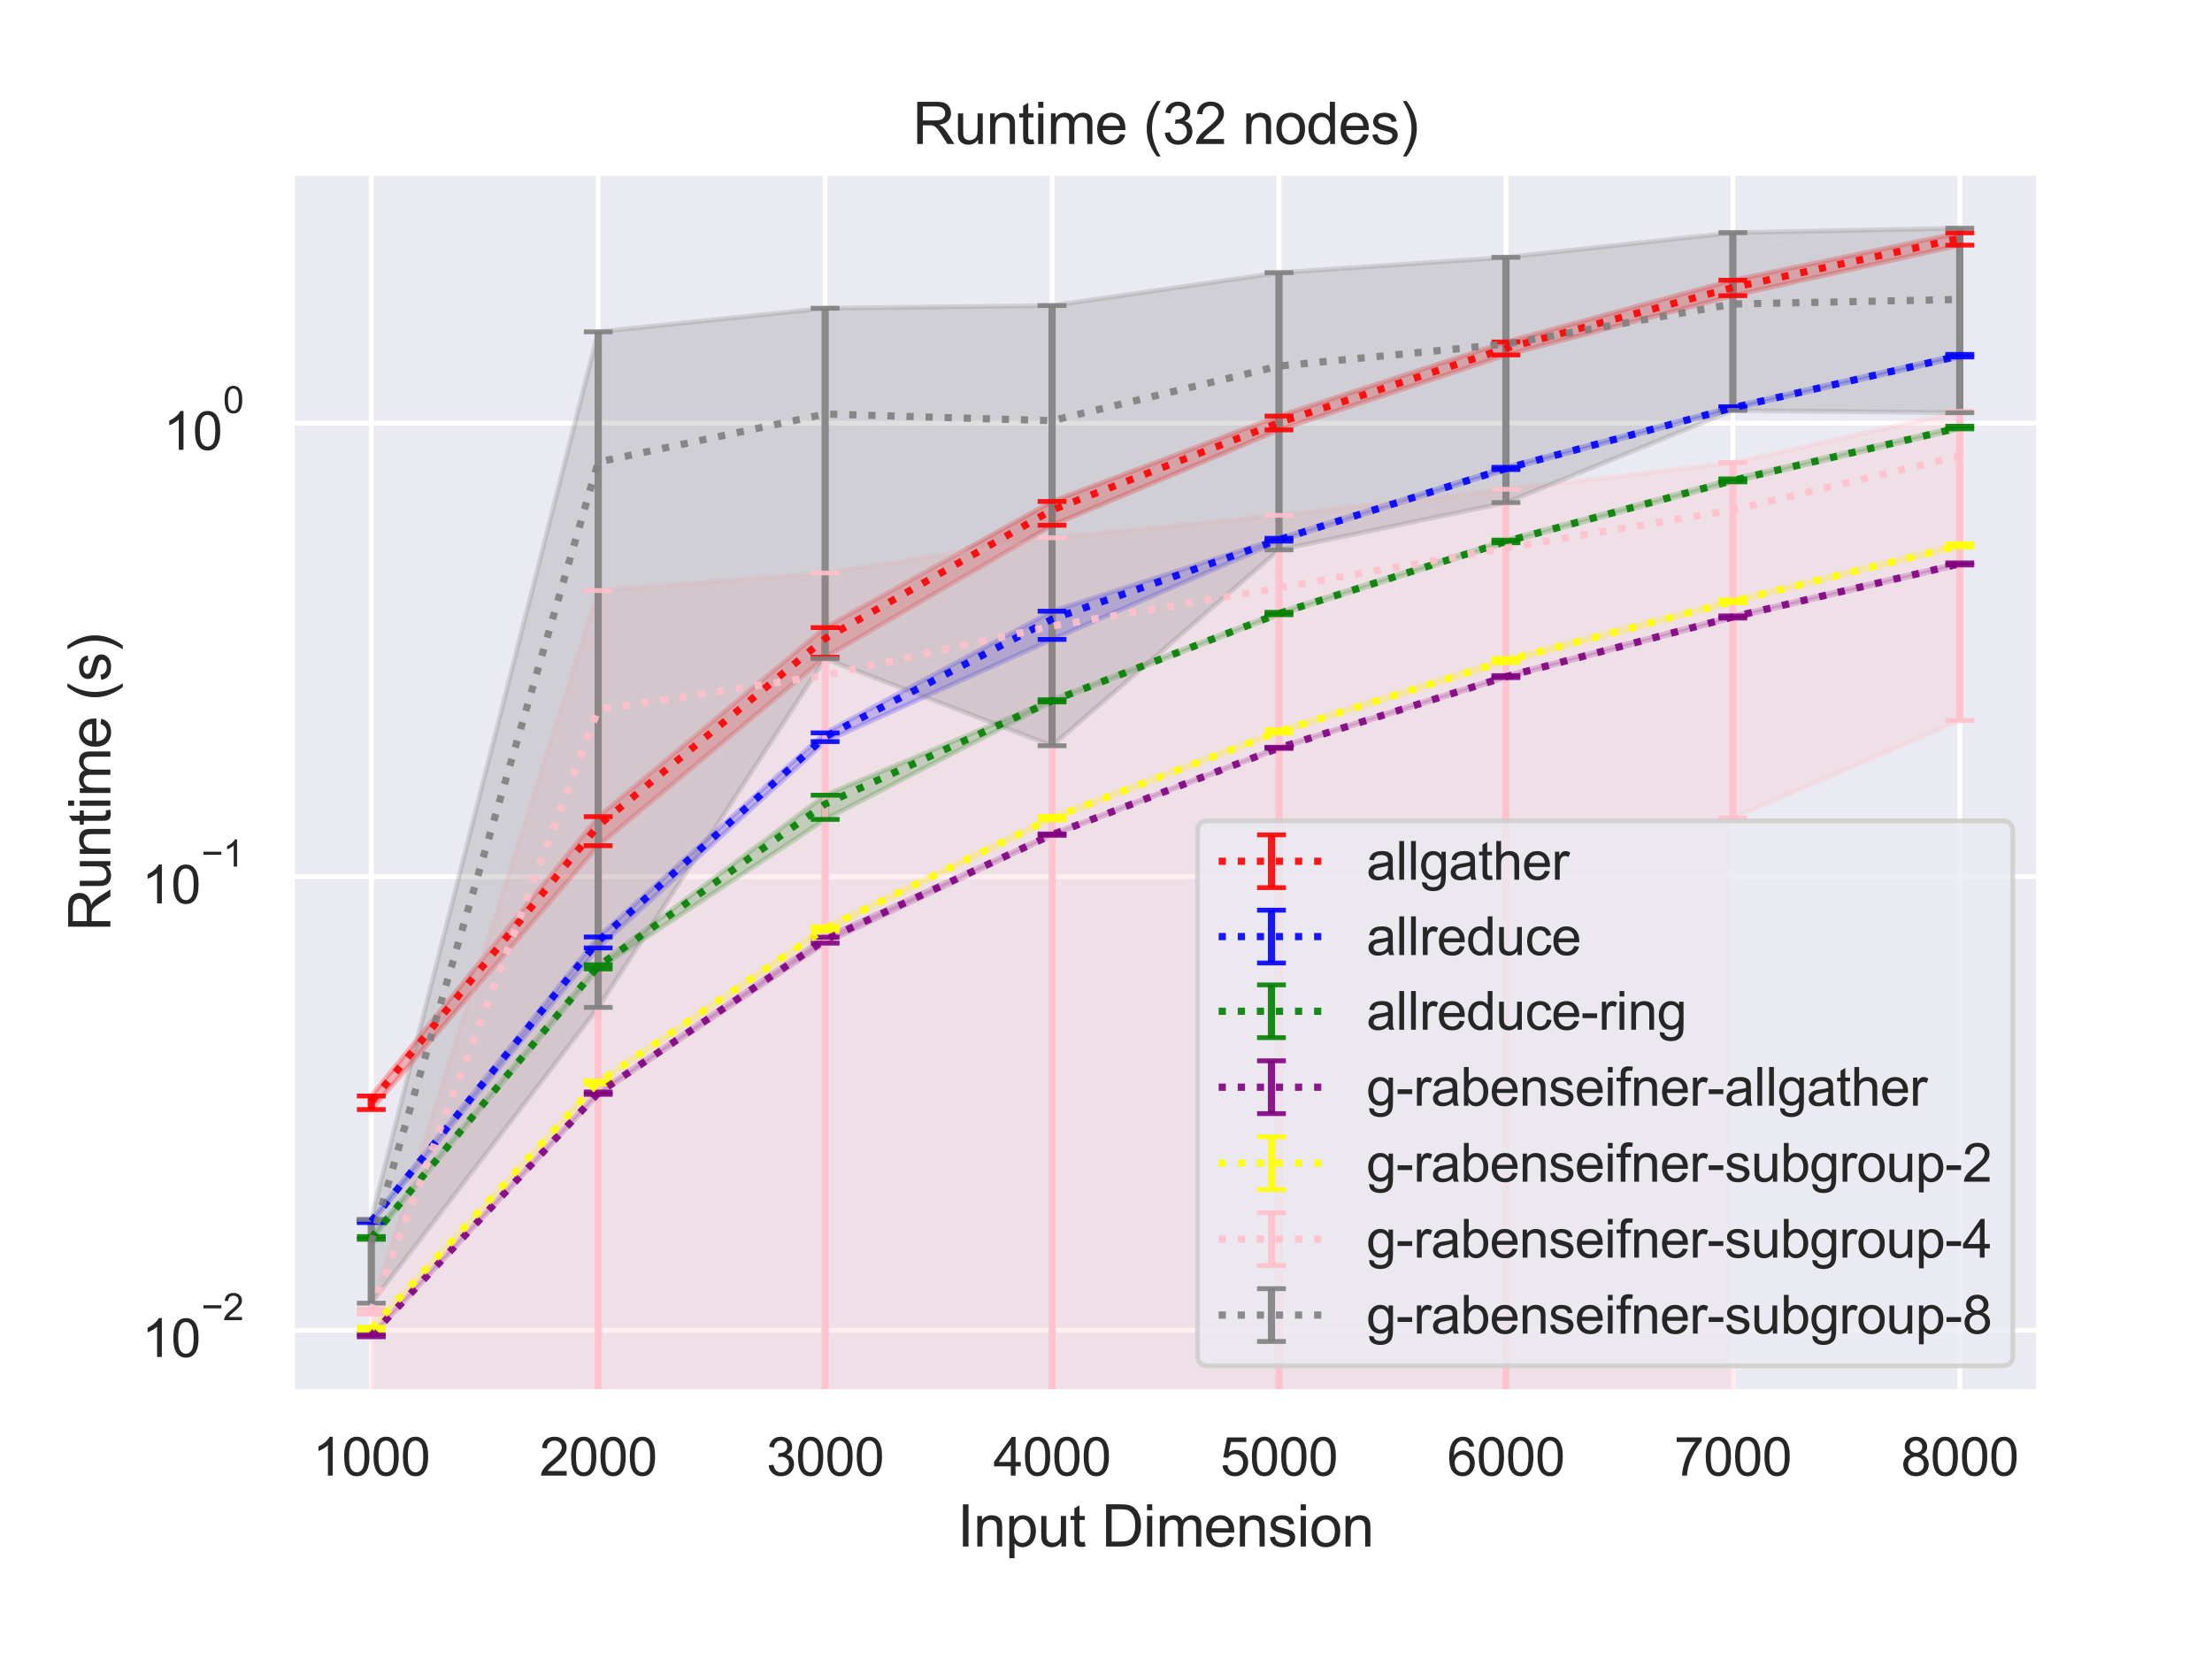 <?xml version="1.0" encoding="utf-8" standalone="no"?>
<!DOCTYPE svg PUBLIC "-//W3C//DTD SVG 1.1//EN"
  "http://www.w3.org/Graphics/SVG/1.1/DTD/svg11.dtd">
<svg height="345.6pt" version="1.1" viewBox="0 0 460.8 345.6" width="460.8pt" xmlns="http://www.w3.org/2000/svg" xmlns:xlink="http://www.w3.org/1999/xlink">
 <defs>
  <style type="text/css">*{stroke-linecap:butt;stroke-linejoin:round;}</style>
 </defs>
 <g id="figure_1">
  <g id="patch_1">
   <path d="M 0 345.6 
L 460.8 345.6 
L 460.8 0 
L 0 0 
z
" style="fill:#ffffff;"/>
  </g>
  <g id="axes_1">
   <g id="patch_2">
    <path d="M 60.8 290.02 
L 424.8 290.02 
L 424.8 36 
L 60.8 36 
z
" style="fill:#eaeaf2;"/>
   </g>
   <g id="matplotlib.axis_1">
    <g id="xtick_1">
     <g id="line2d_1">
      <path clip-path="url(#p996ada3f84)" d="M 77.345 290.02 
L 77.345 36 
" style="fill:none;stroke:#ffffff;stroke-linecap:round;"/>
     </g>
     <g id="text_1">
      <!-- 1000 -->
      <g style="fill:#262626;" transform="translate(65.111 307.394)scale(0.11 -0.11)">
       <defs>
        <path d="M 2384 0 
L 1822 0 
L 1822 3584 
Q 1619 3391 1289 3197 
Q 959 3003 697 2906 
L 697 3450 
Q 1169 3672 1522 3987 
Q 1875 4303 2022 4600 
L 2384 4600 
L 2384 0 
z
" id="ArialMT-31" transform="scale(0.016)"/>
        <path d="M 266 2259 
Q 266 3072 433 3567 
Q 600 4063 929 4331 
Q 1259 4600 1759 4600 
Q 2128 4600 2406 4451 
Q 2684 4303 2865 4023 
Q 3047 3744 3150 3342 
Q 3253 2941 3253 2259 
Q 3253 1453 3087 958 
Q 2922 463 2592 192 
Q 2263 -78 1759 -78 
Q 1097 -78 719 397 
Q 266 969 266 2259 
z
M 844 2259 
Q 844 1131 1108 757 
Q 1372 384 1759 384 
Q 2147 384 2411 759 
Q 2675 1134 2675 2259 
Q 2675 3391 2411 3762 
Q 2147 4134 1753 4134 
Q 1366 4134 1134 3806 
Q 844 3388 844 2259 
z
" id="ArialMT-30" transform="scale(0.016)"/>
       </defs>
       <use xlink:href="#ArialMT-31"/>
       <use x="55.615" xlink:href="#ArialMT-30"/>
       <use x="111.23" xlink:href="#ArialMT-30"/>
       <use x="166.846" xlink:href="#ArialMT-30"/>
      </g>
     </g>
    </g>
    <g id="xtick_2">
     <g id="line2d_2">
      <path clip-path="url(#p996ada3f84)" d="M 124.618 290.02 
L 124.618 36 
" style="fill:none;stroke:#ffffff;stroke-linecap:round;"/>
     </g>
     <g id="text_2">
      <!-- 2000 -->
      <g style="fill:#262626;" transform="translate(112.384 307.394)scale(0.11 -0.11)">
       <defs>
        <path d="M 3222 541 
L 3222 0 
L 194 0 
Q 188 203 259 391 
Q 375 700 629 1000 
Q 884 1300 1366 1694 
Q 2113 2306 2375 2664 
Q 2638 3022 2638 3341 
Q 2638 3675 2398 3904 
Q 2159 4134 1775 4134 
Q 1369 4134 1125 3890 
Q 881 3647 878 3216 
L 300 3275 
Q 359 3922 746 4261 
Q 1134 4600 1788 4600 
Q 2447 4600 2831 4234 
Q 3216 3869 3216 3328 
Q 3216 3053 3103 2787 
Q 2991 2522 2730 2228 
Q 2469 1934 1863 1422 
Q 1356 997 1212 845 
Q 1069 694 975 541 
L 3222 541 
z
" id="ArialMT-32" transform="scale(0.016)"/>
       </defs>
       <use xlink:href="#ArialMT-32"/>
       <use x="55.615" xlink:href="#ArialMT-30"/>
       <use x="111.23" xlink:href="#ArialMT-30"/>
       <use x="166.846" xlink:href="#ArialMT-30"/>
      </g>
     </g>
    </g>
    <g id="xtick_3">
     <g id="line2d_3">
      <path clip-path="url(#p996ada3f84)" d="M 171.891 290.02 
L 171.891 36 
" style="fill:none;stroke:#ffffff;stroke-linecap:round;"/>
     </g>
     <g id="text_3">
      <!-- 3000 -->
      <g style="fill:#262626;" transform="translate(159.657 307.394)scale(0.11 -0.11)">
       <defs>
        <path d="M 269 1209 
L 831 1284 
Q 928 806 1161 595 
Q 1394 384 1728 384 
Q 2125 384 2398 659 
Q 2672 934 2672 1341 
Q 2672 1728 2419 1979 
Q 2166 2231 1775 2231 
Q 1616 2231 1378 2169 
L 1441 2663 
Q 1497 2656 1531 2656 
Q 1891 2656 2178 2843 
Q 2466 3031 2466 3422 
Q 2466 3731 2256 3934 
Q 2047 4138 1716 4138 
Q 1388 4138 1169 3931 
Q 950 3725 888 3313 
L 325 3413 
Q 428 3978 793 4289 
Q 1159 4600 1703 4600 
Q 2078 4600 2393 4439 
Q 2709 4278 2876 4000 
Q 3044 3722 3044 3409 
Q 3044 3113 2884 2869 
Q 2725 2625 2413 2481 
Q 2819 2388 3044 2092 
Q 3269 1797 3269 1353 
Q 3269 753 2831 336 
Q 2394 -81 1725 -81 
Q 1122 -81 723 278 
Q 325 638 269 1209 
z
" id="ArialMT-33" transform="scale(0.016)"/>
       </defs>
       <use xlink:href="#ArialMT-33"/>
       <use x="55.615" xlink:href="#ArialMT-30"/>
       <use x="111.23" xlink:href="#ArialMT-30"/>
       <use x="166.846" xlink:href="#ArialMT-30"/>
      </g>
     </g>
    </g>
    <g id="xtick_4">
     <g id="line2d_4">
      <path clip-path="url(#p996ada3f84)" d="M 219.164 290.02 
L 219.164 36 
" style="fill:none;stroke:#ffffff;stroke-linecap:round;"/>
     </g>
     <g id="text_4">
      <!-- 4000 -->
      <g style="fill:#262626;" transform="translate(206.93 307.394)scale(0.11 -0.11)">
       <defs>
        <path d="M 2069 0 
L 2069 1097 
L 81 1097 
L 81 1613 
L 2172 4581 
L 2631 4581 
L 2631 1613 
L 3250 1613 
L 3250 1097 
L 2631 1097 
L 2631 0 
L 2069 0 
z
M 2069 1613 
L 2069 3678 
L 634 1613 
L 2069 1613 
z
" id="ArialMT-34" transform="scale(0.016)"/>
       </defs>
       <use xlink:href="#ArialMT-34"/>
       <use x="55.615" xlink:href="#ArialMT-30"/>
       <use x="111.23" xlink:href="#ArialMT-30"/>
       <use x="166.846" xlink:href="#ArialMT-30"/>
      </g>
     </g>
    </g>
    <g id="xtick_5">
     <g id="line2d_5">
      <path clip-path="url(#p996ada3f84)" d="M 266.436 290.02 
L 266.436 36 
" style="fill:none;stroke:#ffffff;stroke-linecap:round;"/>
     </g>
     <g id="text_5">
      <!-- 5000 -->
      <g style="fill:#262626;" transform="translate(254.202 307.394)scale(0.11 -0.11)">
       <defs>
        <path d="M 266 1200 
L 856 1250 
Q 922 819 1161 601 
Q 1400 384 1738 384 
Q 2144 384 2425 690 
Q 2706 997 2706 1503 
Q 2706 1984 2436 2262 
Q 2166 2541 1728 2541 
Q 1456 2541 1237 2417 
Q 1019 2294 894 2097 
L 366 2166 
L 809 4519 
L 3088 4519 
L 3088 3981 
L 1259 3981 
L 1013 2750 
Q 1425 3038 1878 3038 
Q 2478 3038 2890 2622 
Q 3303 2206 3303 1553 
Q 3303 931 2941 478 
Q 2500 -78 1738 -78 
Q 1113 -78 717 272 
Q 322 622 266 1200 
z
" id="ArialMT-35" transform="scale(0.016)"/>
       </defs>
       <use xlink:href="#ArialMT-35"/>
       <use x="55.615" xlink:href="#ArialMT-30"/>
       <use x="111.23" xlink:href="#ArialMT-30"/>
       <use x="166.846" xlink:href="#ArialMT-30"/>
      </g>
     </g>
    </g>
    <g id="xtick_6">
     <g id="line2d_6">
      <path clip-path="url(#p996ada3f84)" d="M 313.709 290.02 
L 313.709 36 
" style="fill:none;stroke:#ffffff;stroke-linecap:round;"/>
     </g>
     <g id="text_6">
      <!-- 6000 -->
      <g style="fill:#262626;" transform="translate(301.475 307.394)scale(0.11 -0.11)">
       <defs>
        <path d="M 3184 3459 
L 2625 3416 
Q 2550 3747 2413 3897 
Q 2184 4138 1850 4138 
Q 1581 4138 1378 3988 
Q 1113 3794 959 3422 
Q 806 3050 800 2363 
Q 1003 2672 1297 2822 
Q 1591 2972 1913 2972 
Q 2475 2972 2870 2558 
Q 3266 2144 3266 1488 
Q 3266 1056 3080 686 
Q 2894 316 2569 119 
Q 2244 -78 1831 -78 
Q 1128 -78 684 439 
Q 241 956 241 2144 
Q 241 3472 731 4075 
Q 1159 4600 1884 4600 
Q 2425 4600 2770 4297 
Q 3116 3994 3184 3459 
z
M 888 1484 
Q 888 1194 1011 928 
Q 1134 663 1356 523 
Q 1578 384 1822 384 
Q 2178 384 2434 671 
Q 2691 959 2691 1453 
Q 2691 1928 2437 2201 
Q 2184 2475 1800 2475 
Q 1419 2475 1153 2201 
Q 888 1928 888 1484 
z
" id="ArialMT-36" transform="scale(0.016)"/>
       </defs>
       <use xlink:href="#ArialMT-36"/>
       <use x="55.615" xlink:href="#ArialMT-30"/>
       <use x="111.23" xlink:href="#ArialMT-30"/>
       <use x="166.846" xlink:href="#ArialMT-30"/>
      </g>
     </g>
    </g>
    <g id="xtick_7">
     <g id="line2d_7">
      <path clip-path="url(#p996ada3f84)" d="M 360.982 290.02 
L 360.982 36 
" style="fill:none;stroke:#ffffff;stroke-linecap:round;"/>
     </g>
     <g id="text_7">
      <!-- 7000 -->
      <g style="fill:#262626;" transform="translate(348.748 307.394)scale(0.11 -0.11)">
       <defs>
        <path d="M 303 3981 
L 303 4522 
L 3269 4522 
L 3269 4084 
Q 2831 3619 2401 2847 
Q 1972 2075 1738 1259 
Q 1569 684 1522 0 
L 944 0 
Q 953 541 1156 1306 
Q 1359 2072 1739 2783 
Q 2119 3494 2547 3981 
L 303 3981 
z
" id="ArialMT-37" transform="scale(0.016)"/>
       </defs>
       <use xlink:href="#ArialMT-37"/>
       <use x="55.615" xlink:href="#ArialMT-30"/>
       <use x="111.23" xlink:href="#ArialMT-30"/>
       <use x="166.846" xlink:href="#ArialMT-30"/>
      </g>
     </g>
    </g>
    <g id="xtick_8">
     <g id="line2d_8">
      <path clip-path="url(#p996ada3f84)" d="M 408.255 290.02 
L 408.255 36 
" style="fill:none;stroke:#ffffff;stroke-linecap:round;"/>
     </g>
     <g id="text_8">
      <!-- 8000 -->
      <g style="fill:#262626;" transform="translate(396.02 307.394)scale(0.11 -0.11)">
       <defs>
        <path d="M 1131 2484 
Q 781 2613 612 2850 
Q 444 3088 444 3419 
Q 444 3919 803 4259 
Q 1163 4600 1759 4600 
Q 2359 4600 2725 4251 
Q 3091 3903 3091 3403 
Q 3091 3084 2923 2848 
Q 2756 2613 2416 2484 
Q 2838 2347 3058 2040 
Q 3278 1734 3278 1309 
Q 3278 722 2862 322 
Q 2447 -78 1769 -78 
Q 1091 -78 675 323 
Q 259 725 259 1325 
Q 259 1772 486 2073 
Q 713 2375 1131 2484 
z
M 1019 3438 
Q 1019 3113 1228 2906 
Q 1438 2700 1772 2700 
Q 2097 2700 2305 2904 
Q 2513 3109 2513 3406 
Q 2513 3716 2298 3927 
Q 2084 4138 1766 4138 
Q 1444 4138 1231 3931 
Q 1019 3725 1019 3438 
z
M 838 1322 
Q 838 1081 952 856 
Q 1066 631 1291 507 
Q 1516 384 1775 384 
Q 2178 384 2440 643 
Q 2703 903 2703 1303 
Q 2703 1709 2433 1975 
Q 2163 2241 1756 2241 
Q 1359 2241 1098 1978 
Q 838 1716 838 1322 
z
" id="ArialMT-38" transform="scale(0.016)"/>
       </defs>
       <use xlink:href="#ArialMT-38"/>
       <use x="55.615" xlink:href="#ArialMT-30"/>
       <use x="111.23" xlink:href="#ArialMT-30"/>
       <use x="166.846" xlink:href="#ArialMT-30"/>
      </g>
     </g>
    </g>
    <g id="text_9">
     <!-- Input Dimension -->
     <g style="fill:#262626;" transform="translate(199.446 322.169)scale(0.12 -0.12)">
      <defs>
       <path d="M 597 0 
L 597 4581 
L 1203 4581 
L 1203 0 
L 597 0 
z
" id="ArialMT-49" transform="scale(0.016)"/>
       <path d="M 422 0 
L 422 3319 
L 928 3319 
L 928 2847 
Q 1294 3394 1984 3394 
Q 2284 3394 2536 3286 
Q 2788 3178 2913 3003 
Q 3038 2828 3088 2588 
Q 3119 2431 3119 2041 
L 3119 0 
L 2556 0 
L 2556 2019 
Q 2556 2363 2490 2533 
Q 2425 2703 2258 2804 
Q 2091 2906 1866 2906 
Q 1506 2906 1245 2678 
Q 984 2450 984 1813 
L 984 0 
L 422 0 
z
" id="ArialMT-6e" transform="scale(0.016)"/>
       <path d="M 422 -1272 
L 422 3319 
L 934 3319 
L 934 2888 
Q 1116 3141 1344 3267 
Q 1572 3394 1897 3394 
Q 2322 3394 2647 3175 
Q 2972 2956 3137 2557 
Q 3303 2159 3303 1684 
Q 3303 1175 3120 767 
Q 2938 359 2589 142 
Q 2241 -75 1856 -75 
Q 1575 -75 1351 44 
Q 1128 163 984 344 
L 984 -1272 
L 422 -1272 
z
M 931 1641 
Q 931 1000 1190 694 
Q 1450 388 1819 388 
Q 2194 388 2461 705 
Q 2728 1022 2728 1688 
Q 2728 2322 2467 2637 
Q 2206 2953 1844 2953 
Q 1484 2953 1207 2617 
Q 931 2281 931 1641 
z
" id="ArialMT-70" transform="scale(0.016)"/>
       <path d="M 2597 0 
L 2597 488 
Q 2209 -75 1544 -75 
Q 1250 -75 995 37 
Q 741 150 617 320 
Q 494 491 444 738 
Q 409 903 409 1263 
L 409 3319 
L 972 3319 
L 972 1478 
Q 972 1038 1006 884 
Q 1059 663 1231 536 
Q 1403 409 1656 409 
Q 1909 409 2131 539 
Q 2353 669 2445 892 
Q 2538 1116 2538 1541 
L 2538 3319 
L 3100 3319 
L 3100 0 
L 2597 0 
z
" id="ArialMT-75" transform="scale(0.016)"/>
       <path d="M 1650 503 
L 1731 6 
Q 1494 -44 1306 -44 
Q 1000 -44 831 53 
Q 663 150 594 308 
Q 525 466 525 972 
L 525 2881 
L 113 2881 
L 113 3319 
L 525 3319 
L 525 4141 
L 1084 4478 
L 1084 3319 
L 1650 3319 
L 1650 2881 
L 1084 2881 
L 1084 941 
Q 1084 700 1114 631 
Q 1144 563 1211 522 
Q 1278 481 1403 481 
Q 1497 481 1650 503 
z
" id="ArialMT-74" transform="scale(0.016)"/>
       <path id="ArialMT-20" transform="scale(0.016)"/>
       <path d="M 494 0 
L 494 4581 
L 2072 4581 
Q 2606 4581 2888 4516 
Q 3281 4425 3559 4188 
Q 3922 3881 4101 3404 
Q 4281 2928 4281 2316 
Q 4281 1794 4159 1391 
Q 4038 988 3847 723 
Q 3656 459 3429 307 
Q 3203 156 2883 78 
Q 2563 0 2147 0 
L 494 0 
z
M 1100 541 
L 2078 541 
Q 2531 541 2789 625 
Q 3047 709 3200 863 
Q 3416 1078 3536 1442 
Q 3656 1806 3656 2325 
Q 3656 3044 3420 3430 
Q 3184 3816 2847 3947 
Q 2603 4041 2063 4041 
L 1100 4041 
L 1100 541 
z
" id="ArialMT-44" transform="scale(0.016)"/>
       <path d="M 425 3934 
L 425 4581 
L 988 4581 
L 988 3934 
L 425 3934 
z
M 425 0 
L 425 3319 
L 988 3319 
L 988 0 
L 425 0 
z
" id="ArialMT-69" transform="scale(0.016)"/>
       <path d="M 422 0 
L 422 3319 
L 925 3319 
L 925 2853 
Q 1081 3097 1340 3245 
Q 1600 3394 1931 3394 
Q 2300 3394 2536 3241 
Q 2772 3088 2869 2813 
Q 3263 3394 3894 3394 
Q 4388 3394 4653 3120 
Q 4919 2847 4919 2278 
L 4919 0 
L 4359 0 
L 4359 2091 
Q 4359 2428 4304 2576 
Q 4250 2725 4106 2815 
Q 3963 2906 3769 2906 
Q 3419 2906 3187 2673 
Q 2956 2441 2956 1928 
L 2956 0 
L 2394 0 
L 2394 2156 
Q 2394 2531 2256 2718 
Q 2119 2906 1806 2906 
Q 1569 2906 1367 2781 
Q 1166 2656 1075 2415 
Q 984 2175 984 1722 
L 984 0 
L 422 0 
z
" id="ArialMT-6d" transform="scale(0.016)"/>
       <path d="M 2694 1069 
L 3275 997 
Q 3138 488 2766 206 
Q 2394 -75 1816 -75 
Q 1088 -75 661 373 
Q 234 822 234 1631 
Q 234 2469 665 2931 
Q 1097 3394 1784 3394 
Q 2450 3394 2872 2941 
Q 3294 2488 3294 1666 
Q 3294 1616 3291 1516 
L 816 1516 
Q 847 969 1125 678 
Q 1403 388 1819 388 
Q 2128 388 2347 550 
Q 2566 713 2694 1069 
z
M 847 1978 
L 2700 1978 
Q 2663 2397 2488 2606 
Q 2219 2931 1791 2931 
Q 1403 2931 1139 2672 
Q 875 2413 847 1978 
z
" id="ArialMT-65" transform="scale(0.016)"/>
       <path d="M 197 991 
L 753 1078 
Q 800 744 1014 566 
Q 1228 388 1613 388 
Q 2000 388 2187 545 
Q 2375 703 2375 916 
Q 2375 1106 2209 1216 
Q 2094 1291 1634 1406 
Q 1016 1563 777 1677 
Q 538 1791 414 1992 
Q 291 2194 291 2438 
Q 291 2659 392 2848 
Q 494 3038 669 3163 
Q 800 3259 1026 3326 
Q 1253 3394 1513 3394 
Q 1903 3394 2198 3281 
Q 2494 3169 2634 2976 
Q 2775 2784 2828 2463 
L 2278 2388 
Q 2241 2644 2061 2787 
Q 1881 2931 1553 2931 
Q 1166 2931 1000 2803 
Q 834 2675 834 2503 
Q 834 2394 903 2306 
Q 972 2216 1119 2156 
Q 1203 2125 1616 2013 
Q 2213 1853 2448 1751 
Q 2684 1650 2818 1456 
Q 2953 1263 2953 975 
Q 2953 694 2789 445 
Q 2625 197 2315 61 
Q 2006 -75 1616 -75 
Q 969 -75 630 194 
Q 291 463 197 991 
z
" id="ArialMT-73" transform="scale(0.016)"/>
       <path d="M 213 1659 
Q 213 2581 725 3025 
Q 1153 3394 1769 3394 
Q 2453 3394 2887 2945 
Q 3322 2497 3322 1706 
Q 3322 1066 3130 698 
Q 2938 331 2570 128 
Q 2203 -75 1769 -75 
Q 1072 -75 642 372 
Q 213 819 213 1659 
z
M 791 1659 
Q 791 1022 1069 705 
Q 1347 388 1769 388 
Q 2188 388 2466 706 
Q 2744 1025 2744 1678 
Q 2744 2294 2464 2611 
Q 2184 2928 1769 2928 
Q 1347 2928 1069 2612 
Q 791 2297 791 1659 
z
" id="ArialMT-6f" transform="scale(0.016)"/>
      </defs>
      <use xlink:href="#ArialMT-49"/>
      <use x="27.783" xlink:href="#ArialMT-6e"/>
      <use x="83.398" xlink:href="#ArialMT-70"/>
      <use x="139.014" xlink:href="#ArialMT-75"/>
      <use x="194.629" xlink:href="#ArialMT-74"/>
      <use x="222.412" xlink:href="#ArialMT-20"/>
      <use x="250.195" xlink:href="#ArialMT-44"/>
      <use x="322.412" xlink:href="#ArialMT-69"/>
      <use x="344.629" xlink:href="#ArialMT-6d"/>
      <use x="427.93" xlink:href="#ArialMT-65"/>
      <use x="483.545" xlink:href="#ArialMT-6e"/>
      <use x="539.16" xlink:href="#ArialMT-73"/>
      <use x="589.16" xlink:href="#ArialMT-69"/>
      <use x="611.377" xlink:href="#ArialMT-6f"/>
      <use x="666.992" xlink:href="#ArialMT-6e"/>
     </g>
    </g>
   </g>
   <g id="matplotlib.axis_2">
    <g id="ytick_1">
     <g id="line2d_9">
      <path clip-path="url(#p996ada3f84)" d="M 60.8 277.118 
L 424.8 277.118 
" style="fill:none;stroke:#ffffff;stroke-linecap:round;"/>
     </g>
     <g id="text_10">
      <!-- $\mathdefault{10^{-2}}$ -->
      <g style="fill:#262626;" transform="translate(29.52 282.79)scale(0.11 -0.11)">
       <defs>
        <path d="M 3381 1997 
L 356 1997 
L 356 2522 
L 3381 2522 
L 3381 1997 
z
" id="ArialMT-2212" transform="scale(0.016)"/>
       </defs>
       <use transform="translate(0 0.994)" xlink:href="#ArialMT-31"/>
       <use transform="translate(55.615 0.994)" xlink:href="#ArialMT-30"/>
       <use transform="translate(112.973 70.688)scale(0.7)" xlink:href="#ArialMT-2212"/>
       <use transform="translate(153.852 70.688)scale(0.7)" xlink:href="#ArialMT-32"/>
      </g>
     </g>
    </g>
    <g id="ytick_2">
     <g id="line2d_10">
      <path clip-path="url(#p996ada3f84)" d="M 60.8 182.632 
L 424.8 182.632 
" style="fill:none;stroke:#ffffff;stroke-linecap:round;"/>
     </g>
     <g id="text_11">
      <!-- $\mathdefault{10^{-1}}$ -->
      <g style="fill:#262626;" transform="translate(29.52 188.304)scale(0.11 -0.11)">
       <use transform="translate(0 0.994)" xlink:href="#ArialMT-31"/>
       <use transform="translate(55.615 0.994)" xlink:href="#ArialMT-30"/>
       <use transform="translate(112.973 70.688)scale(0.7)" xlink:href="#ArialMT-2212"/>
       <use transform="translate(153.852 70.688)scale(0.7)" xlink:href="#ArialMT-31"/>
      </g>
     </g>
    </g>
    <g id="ytick_3">
     <g id="line2d_11">
      <path clip-path="url(#p996ada3f84)" d="M 60.8 88.146 
L 424.8 88.146 
" style="fill:none;stroke:#ffffff;stroke-linecap:round;"/>
     </g>
     <g id="text_12">
      <!-- $\mathdefault{10^{0}}$ -->
      <g style="fill:#262626;" transform="translate(34.03 93.818)scale(0.11 -0.11)">
       <use transform="translate(0 0.994)" xlink:href="#ArialMT-31"/>
       <use transform="translate(55.615 0.994)" xlink:href="#ArialMT-30"/>
       <use transform="translate(112.973 70.688)scale(0.7)" xlink:href="#ArialMT-30"/>
      </g>
     </g>
    </g>
    <g id="ytick_4"/>
    <g id="ytick_5"/>
    <g id="ytick_6"/>
    <g id="ytick_7"/>
    <g id="ytick_8"/>
    <g id="ytick_9"/>
    <g id="ytick_10"/>
    <g id="ytick_11"/>
    <g id="ytick_12"/>
    <g id="ytick_13"/>
    <g id="ytick_14"/>
    <g id="ytick_15"/>
    <g id="ytick_16"/>
    <g id="ytick_17"/>
    <g id="ytick_18"/>
    <g id="ytick_19"/>
    <g id="ytick_20"/>
    <g id="ytick_21"/>
    <g id="ytick_22"/>
    <g id="ytick_23"/>
    <g id="text_13">
     <!-- Runtime (s) -->
     <g style="fill:#262626;" transform="translate(22.994 194.013)rotate(-90)scale(0.12 -0.12)">
      <defs>
       <path d="M 503 0 
L 503 4581 
L 2534 4581 
Q 3147 4581 3465 4457 
Q 3784 4334 3975 4021 
Q 4166 3709 4166 3331 
Q 4166 2844 3850 2509 
Q 3534 2175 2875 2084 
Q 3116 1969 3241 1856 
Q 3506 1613 3744 1247 
L 4541 0 
L 3778 0 
L 3172 953 
Q 2906 1366 2734 1584 
Q 2563 1803 2427 1890 
Q 2291 1978 2150 2013 
Q 2047 2034 1813 2034 
L 1109 2034 
L 1109 0 
L 503 0 
z
M 1109 2559 
L 2413 2559 
Q 2828 2559 3062 2645 
Q 3297 2731 3419 2920 
Q 3541 3109 3541 3331 
Q 3541 3656 3305 3865 
Q 3069 4075 2559 4075 
L 1109 4075 
L 1109 2559 
z
" id="ArialMT-52" transform="scale(0.016)"/>
       <path d="M 1497 -1347 
Q 1031 -759 709 28 
Q 388 816 388 1659 
Q 388 2403 628 3084 
Q 909 3875 1497 4659 
L 1900 4659 
Q 1522 4009 1400 3731 
Q 1209 3300 1100 2831 
Q 966 2247 966 1656 
Q 966 153 1900 -1347 
L 1497 -1347 
z
" id="ArialMT-28" transform="scale(0.016)"/>
       <path d="M 791 -1347 
L 388 -1347 
Q 1322 153 1322 1656 
Q 1322 2244 1188 2822 
Q 1081 3291 891 3722 
Q 769 4003 388 4659 
L 791 4659 
Q 1378 3875 1659 3084 
Q 1900 2403 1900 1659 
Q 1900 816 1576 28 
Q 1253 -759 791 -1347 
z
" id="ArialMT-29" transform="scale(0.016)"/>
      </defs>
      <use xlink:href="#ArialMT-52"/>
      <use x="72.217" xlink:href="#ArialMT-75"/>
      <use x="127.832" xlink:href="#ArialMT-6e"/>
      <use x="183.447" xlink:href="#ArialMT-74"/>
      <use x="211.23" xlink:href="#ArialMT-69"/>
      <use x="233.447" xlink:href="#ArialMT-6d"/>
      <use x="316.748" xlink:href="#ArialMT-65"/>
      <use x="372.363" xlink:href="#ArialMT-20"/>
      <use x="400.146" xlink:href="#ArialMT-28"/>
      <use x="433.447" xlink:href="#ArialMT-73"/>
      <use x="483.447" xlink:href="#ArialMT-29"/>
     </g>
    </g>
   </g>
   <g id="PolyCollection_1">
    <defs>
     <path d="M 77.345 -117.284 
L 77.345 -114.462 
L 124.618 -169.427 
L 171.891 -208.686 
L 219.164 -236.174 
L 266.436 -256.044 
L 313.709 -271.653 
L 360.982 -284.006 
L 408.255 -294.535 
L 408.255 -297.097 
L 408.255 -297.097 
L 360.982 -287.219 
L 313.709 -274.359 
L 266.436 -258.93 
L 219.164 -241.132 
L 171.891 -214.859 
L 124.618 -175.481 
L 77.345 -117.284 
z
" id="mce2aad0693" style="stroke:#ff0000;stroke-opacity:0.25;"/>
    </defs>
    <g clip-path="url(#p996ada3f84)">
     <use style="fill:#ff0000;fill-opacity:0.25;stroke:#ff0000;stroke-opacity:0.25;" x="0" xlink:href="#mce2aad0693" y="345.6"/>
    </g>
   </g>
   <g id="PolyCollection_2">
    <defs>
     <path d="M 77.345 -91.376 
L 77.345 -90.916 
L 124.618 -148.126 
L 171.891 -191.113 
L 219.164 -212.389 
L 266.436 -232.868 
L 313.709 -247.782 
L 360.982 -260.443 
L 408.255 -271.223 
L 408.255 -271.774 
L 408.255 -271.774 
L 360.982 -260.868 
L 313.709 -248.245 
L 266.436 -233.469 
L 219.164 -218.27 
L 171.891 -192.927 
L 124.618 -150.412 
L 77.345 -91.376 
z
" id="m83351e4df1" style="stroke:#0000ff;stroke-opacity:0.25;"/>
    </defs>
    <g clip-path="url(#p996ada3f84)">
     <use style="fill:#0000ff;fill-opacity:0.25;stroke:#0000ff;stroke-opacity:0.25;" x="0" xlink:href="#m83351e4df1" y="345.6"/>
    </g>
   </g>
   <g id="PolyCollection_3">
    <defs>
     <path d="M 77.345 -88.002 
L 77.345 -87.442 
L 124.618 -143.747 
L 171.891 -174.903 
L 219.164 -199.37 
L 266.436 -217.54 
L 313.709 -232.535 
L 360.982 -245.218 
L 408.255 -256.26 
L 408.255 -256.812 
L 408.255 -256.812 
L 360.982 -245.834 
L 313.709 -233.084 
L 266.436 -218.048 
L 219.164 -199.832 
L 171.891 -179.945 
L 124.618 -144.626 
L 77.345 -88.002 
z
" id="m9cb87e8bd0" style="stroke:#008000;stroke-opacity:0.25;"/>
    </defs>
    <g clip-path="url(#p996ada3f84)">
     <use style="fill:#008000;fill-opacity:0.25;stroke:#008000;stroke-opacity:0.25;" x="0" xlink:href="#m9cb87e8bd0" y="345.6"/>
    </g>
   </g>
   <g id="PolyCollection_4">
    <defs>
     <path d="M 77.345 -67.683 
L 77.345 -67.126 
L 124.618 -117.628 
L 171.891 -149.128 
L 219.164 -171.584 
L 266.436 -189.701 
L 313.709 -204.448 
L 360.982 -216.846 
L 408.255 -227.903 
L 408.255 -228.34 
L 408.255 -228.34 
L 360.982 -217.299 
L 313.709 -204.862 
L 266.436 -189.922 
L 219.164 -171.874 
L 171.891 -150.363 
L 124.618 -118.115 
L 77.345 -67.683 
z
" id="m7d9b29d27d" style="stroke:#800080;stroke-opacity:0.25;"/>
    </defs>
    <g clip-path="url(#p996ada3f84)">
     <use style="fill:#800080;fill-opacity:0.25;stroke:#800080;stroke-opacity:0.25;" x="0" xlink:href="#m7d9b29d27d" y="345.6"/>
    </g>
   </g>
   <g id="PolyCollection_5">
    <defs>
     <path d="M 77.345 -69.111 
L 77.345 -68.487 
L 124.618 -119.8 
L 171.891 -151.702 
L 219.164 -174.825 
L 266.436 -192.879 
L 313.709 -207.585 
L 360.982 -220.03 
L 408.255 -231.648 
L 408.255 -232.323 
L 408.255 -232.323 
L 360.982 -220.609 
L 313.709 -208.41 
L 266.436 -193.574 
L 219.164 -175.518 
L 171.891 -152.538 
L 124.618 -120.425 
L 77.345 -69.111 
z
" id="m0ed512f7cf" style="stroke:#ffff00;stroke-opacity:0.25;"/>
    </defs>
    <g clip-path="url(#p996ada3f84)">
     <use style="fill:#ffff00;fill-opacity:0.25;stroke:#ffff00;stroke-opacity:0.25;" x="0" xlink:href="#m0ed512f7cf" y="345.6"/>
    </g>
   </g>
   <g id="PolyCollection_6">
    <path clip-path="url(#p996ada3f84)" d="M 77.345 272.706 
L 77.345 273.736 
L 124.618 94574.198 
L 171.891 94574.198 
L 219.164 94574.198 
L 266.436 94574.198 
L 313.709 94574.198 
L 360.982 170.407 
L 408.255 150.103 
L 408.255 85.706 
L 408.255 85.706 
L 360.982 96.371 
L 313.709 101.919 
L 266.436 107.352 
L 219.164 112.023 
L 171.891 119.356 
L 124.618 123.026 
L 77.345 272.706 
z
" style="fill:#ffc0cb;fill-opacity:0.25;stroke:#ffc0cb;stroke-opacity:0.25;"/>
   </g>
   <g id="PolyCollection_7">
    <defs>
     <path d="M 77.345 -91.58 
L 77.345 -74.125 
L 124.618 -135.737 
L 171.891 -208.391 
L 219.164 -190.247 
L 266.436 -231.05 
L 313.709 -240.899 
L 360.982 -260.111 
L 408.255 -259.624 
L 408.255 -298.054 
L 408.255 -298.054 
L 360.982 -297.135 
L 313.709 -291.991 
L 266.436 -288.795 
L 219.164 -281.938 
L 171.891 -281.391 
L 124.618 -276.476 
L 77.345 -91.58 
z
" id="mf58b62c12e" style="stroke:#808080;stroke-opacity:0.25;"/>
    </defs>
    <g clip-path="url(#p996ada3f84)">
     <use style="fill:#808080;fill-opacity:0.25;stroke:#808080;stroke-opacity:0.25;" x="0" xlink:href="#mf58b62c12e" y="345.6"/>
    </g>
   </g>
   <g id="LineCollection_1">
    <path clip-path="url(#p996ada3f84)" d="M 77.345 231.138 
L 77.345 228.316 
" style="fill:none;stroke:#ff0000;stroke-opacity:0.9;stroke-width:1.5;"/>
    <path clip-path="url(#p996ada3f84)" d="M 124.618 176.173 
L 124.618 170.119 
" style="fill:none;stroke:#ff0000;stroke-opacity:0.9;stroke-width:1.5;"/>
    <path clip-path="url(#p996ada3f84)" d="M 171.891 136.914 
L 171.891 130.741 
" style="fill:none;stroke:#ff0000;stroke-opacity:0.9;stroke-width:1.5;"/>
    <path clip-path="url(#p996ada3f84)" d="M 219.164 109.426 
L 219.164 104.468 
" style="fill:none;stroke:#ff0000;stroke-opacity:0.9;stroke-width:1.5;"/>
    <path clip-path="url(#p996ada3f84)" d="M 266.436 89.556 
L 266.436 86.67 
" style="fill:none;stroke:#ff0000;stroke-opacity:0.9;stroke-width:1.5;"/>
    <path clip-path="url(#p996ada3f84)" d="M 313.709 73.947 
L 313.709 71.241 
" style="fill:none;stroke:#ff0000;stroke-opacity:0.9;stroke-width:1.5;"/>
    <path clip-path="url(#p996ada3f84)" d="M 360.982 61.594 
L 360.982 58.381 
" style="fill:none;stroke:#ff0000;stroke-opacity:0.9;stroke-width:1.5;"/>
    <path clip-path="url(#p996ada3f84)" d="M 408.255 51.065 
L 408.255 48.503 
" style="fill:none;stroke:#ff0000;stroke-opacity:0.9;stroke-width:1.5;"/>
   </g>
   <g id="LineCollection_2">
    <path clip-path="url(#p996ada3f84)" d="M 77.345 254.684 
L 77.345 254.224 
" style="fill:none;stroke:#0000ff;stroke-opacity:0.9;stroke-width:1.5;"/>
    <path clip-path="url(#p996ada3f84)" d="M 124.618 197.474 
L 124.618 195.188 
" style="fill:none;stroke:#0000ff;stroke-opacity:0.9;stroke-width:1.5;"/>
    <path clip-path="url(#p996ada3f84)" d="M 171.891 154.487 
L 171.891 152.673 
" style="fill:none;stroke:#0000ff;stroke-opacity:0.9;stroke-width:1.5;"/>
    <path clip-path="url(#p996ada3f84)" d="M 219.164 133.211 
L 219.164 127.33 
" style="fill:none;stroke:#0000ff;stroke-opacity:0.9;stroke-width:1.5;"/>
    <path clip-path="url(#p996ada3f84)" d="M 266.436 112.732 
L 266.436 112.131 
" style="fill:none;stroke:#0000ff;stroke-opacity:0.9;stroke-width:1.5;"/>
    <path clip-path="url(#p996ada3f84)" d="M 313.709 97.818 
L 313.709 97.355 
" style="fill:none;stroke:#0000ff;stroke-opacity:0.9;stroke-width:1.5;"/>
    <path clip-path="url(#p996ada3f84)" d="M 360.982 85.157 
L 360.982 84.732 
" style="fill:none;stroke:#0000ff;stroke-opacity:0.9;stroke-width:1.5;"/>
    <path clip-path="url(#p996ada3f84)" d="M 408.255 74.377 
L 408.255 73.826 
" style="fill:none;stroke:#0000ff;stroke-opacity:0.9;stroke-width:1.5;"/>
   </g>
   <g id="LineCollection_3">
    <path clip-path="url(#p996ada3f84)" d="M 77.345 258.158 
L 77.345 257.598 
" style="fill:none;stroke:#008000;stroke-opacity:0.9;stroke-width:1.5;"/>
    <path clip-path="url(#p996ada3f84)" d="M 124.618 201.853 
L 124.618 200.974 
" style="fill:none;stroke:#008000;stroke-opacity:0.9;stroke-width:1.5;"/>
    <path clip-path="url(#p996ada3f84)" d="M 171.891 170.697 
L 171.891 165.655 
" style="fill:none;stroke:#008000;stroke-opacity:0.9;stroke-width:1.5;"/>
    <path clip-path="url(#p996ada3f84)" d="M 219.164 146.23 
L 219.164 145.768 
" style="fill:none;stroke:#008000;stroke-opacity:0.9;stroke-width:1.5;"/>
    <path clip-path="url(#p996ada3f84)" d="M 266.436 128.06 
L 266.436 127.552 
" style="fill:none;stroke:#008000;stroke-opacity:0.9;stroke-width:1.5;"/>
    <path clip-path="url(#p996ada3f84)" d="M 313.709 113.065 
L 313.709 112.516 
" style="fill:none;stroke:#008000;stroke-opacity:0.9;stroke-width:1.5;"/>
    <path clip-path="url(#p996ada3f84)" d="M 360.982 100.382 
L 360.982 99.766 
" style="fill:none;stroke:#008000;stroke-opacity:0.9;stroke-width:1.5;"/>
    <path clip-path="url(#p996ada3f84)" d="M 408.255 89.34 
L 408.255 88.788 
" style="fill:none;stroke:#008000;stroke-opacity:0.9;stroke-width:1.5;"/>
   </g>
   <g id="LineCollection_4">
    <path clip-path="url(#p996ada3f84)" d="M 77.345 278.474 
L 77.345 277.917 
" style="fill:none;stroke:#800080;stroke-opacity:0.9;stroke-width:1.5;"/>
    <path clip-path="url(#p996ada3f84)" d="M 124.618 227.972 
L 124.618 227.485 
" style="fill:none;stroke:#800080;stroke-opacity:0.9;stroke-width:1.5;"/>
    <path clip-path="url(#p996ada3f84)" d="M 171.891 196.472 
L 171.891 195.237 
" style="fill:none;stroke:#800080;stroke-opacity:0.9;stroke-width:1.5;"/>
    <path clip-path="url(#p996ada3f84)" d="M 219.164 174.016 
L 219.164 173.726 
" style="fill:none;stroke:#800080;stroke-opacity:0.9;stroke-width:1.5;"/>
    <path clip-path="url(#p996ada3f84)" d="M 266.436 155.899 
L 266.436 155.678 
" style="fill:none;stroke:#800080;stroke-opacity:0.9;stroke-width:1.5;"/>
    <path clip-path="url(#p996ada3f84)" d="M 313.709 141.152 
L 313.709 140.738 
" style="fill:none;stroke:#800080;stroke-opacity:0.9;stroke-width:1.5;"/>
    <path clip-path="url(#p996ada3f84)" d="M 360.982 128.754 
L 360.982 128.301 
" style="fill:none;stroke:#800080;stroke-opacity:0.9;stroke-width:1.5;"/>
    <path clip-path="url(#p996ada3f84)" d="M 408.255 117.697 
L 408.255 117.26 
" style="fill:none;stroke:#800080;stroke-opacity:0.9;stroke-width:1.5;"/>
   </g>
   <g id="LineCollection_5">
    <path clip-path="url(#p996ada3f84)" d="M 77.345 277.113 
L 77.345 276.489 
" style="fill:none;stroke:#ffff00;stroke-opacity:0.9;stroke-width:1.5;"/>
    <path clip-path="url(#p996ada3f84)" d="M 124.618 225.8 
L 124.618 225.175 
" style="fill:none;stroke:#ffff00;stroke-opacity:0.9;stroke-width:1.5;"/>
    <path clip-path="url(#p996ada3f84)" d="M 171.891 193.898 
L 171.891 193.062 
" style="fill:none;stroke:#ffff00;stroke-opacity:0.9;stroke-width:1.5;"/>
    <path clip-path="url(#p996ada3f84)" d="M 219.164 170.775 
L 219.164 170.082 
" style="fill:none;stroke:#ffff00;stroke-opacity:0.9;stroke-width:1.5;"/>
    <path clip-path="url(#p996ada3f84)" d="M 266.436 152.721 
L 266.436 152.026 
" style="fill:none;stroke:#ffff00;stroke-opacity:0.9;stroke-width:1.5;"/>
    <path clip-path="url(#p996ada3f84)" d="M 313.709 138.015 
L 313.709 137.19 
" style="fill:none;stroke:#ffff00;stroke-opacity:0.9;stroke-width:1.5;"/>
    <path clip-path="url(#p996ada3f84)" d="M 360.982 125.57 
L 360.982 124.991 
" style="fill:none;stroke:#ffff00;stroke-opacity:0.9;stroke-width:1.5;"/>
    <path clip-path="url(#p996ada3f84)" d="M 408.255 113.952 
L 408.255 113.276 
" style="fill:none;stroke:#ffff00;stroke-opacity:0.9;stroke-width:1.5;"/>
   </g>
   <g id="LineCollection_6">
    <path clip-path="url(#p996ada3f84)" d="M 77.345 273.736 
L 77.345 272.706 
" style="fill:none;stroke:#ffc0cb;stroke-opacity:0.9;stroke-width:1.5;"/>
    <path clip-path="url(#p996ada3f84)" d="M 124.618 346.6 
L 124.618 123.026 
" style="fill:none;stroke:#ffc0cb;stroke-opacity:0.9;stroke-width:1.5;"/>
    <path clip-path="url(#p996ada3f84)" d="M 171.891 346.6 
L 171.891 119.356 
" style="fill:none;stroke:#ffc0cb;stroke-opacity:0.9;stroke-width:1.5;"/>
    <path clip-path="url(#p996ada3f84)" d="M 219.164 346.6 
L 219.164 112.023 
" style="fill:none;stroke:#ffc0cb;stroke-opacity:0.9;stroke-width:1.5;"/>
    <path clip-path="url(#p996ada3f84)" d="M 266.436 346.6 
L 266.436 107.352 
" style="fill:none;stroke:#ffc0cb;stroke-opacity:0.9;stroke-width:1.5;"/>
    <path clip-path="url(#p996ada3f84)" d="M 313.709 346.6 
L 313.709 101.919 
" style="fill:none;stroke:#ffc0cb;stroke-opacity:0.9;stroke-width:1.5;"/>
    <path clip-path="url(#p996ada3f84)" d="M 360.982 170.407 
L 360.982 96.371 
" style="fill:none;stroke:#ffc0cb;stroke-opacity:0.9;stroke-width:1.5;"/>
    <path clip-path="url(#p996ada3f84)" d="M 408.255 150.103 
L 408.255 85.706 
" style="fill:none;stroke:#ffc0cb;stroke-opacity:0.9;stroke-width:1.5;"/>
   </g>
   <g id="LineCollection_7">
    <path clip-path="url(#p996ada3f84)" d="M 77.345 271.475 
L 77.345 254.02 
" style="fill:none;stroke:#808080;stroke-opacity:0.9;stroke-width:1.5;"/>
    <path clip-path="url(#p996ada3f84)" d="M 124.618 209.863 
L 124.618 69.124 
" style="fill:none;stroke:#808080;stroke-opacity:0.9;stroke-width:1.5;"/>
    <path clip-path="url(#p996ada3f84)" d="M 171.891 137.209 
L 171.891 64.209 
" style="fill:none;stroke:#808080;stroke-opacity:0.9;stroke-width:1.5;"/>
    <path clip-path="url(#p996ada3f84)" d="M 219.164 155.353 
L 219.164 63.662 
" style="fill:none;stroke:#808080;stroke-opacity:0.9;stroke-width:1.5;"/>
    <path clip-path="url(#p996ada3f84)" d="M 266.436 114.55 
L 266.436 56.805 
" style="fill:none;stroke:#808080;stroke-opacity:0.9;stroke-width:1.5;"/>
    <path clip-path="url(#p996ada3f84)" d="M 313.709 104.701 
L 313.709 53.609 
" style="fill:none;stroke:#808080;stroke-opacity:0.9;stroke-width:1.5;"/>
    <path clip-path="url(#p996ada3f84)" d="M 360.982 85.489 
L 360.982 48.465 
" style="fill:none;stroke:#808080;stroke-opacity:0.9;stroke-width:1.5;"/>
    <path clip-path="url(#p996ada3f84)" d="M 408.255 85.976 
L 408.255 47.546 
" style="fill:none;stroke:#808080;stroke-opacity:0.9;stroke-width:1.5;"/>
   </g>
   <g id="line2d_12">
    <defs>
     <path d="M 3 0 
L -3 -0 
" id="me2b860e3dd" style="stroke:#ff0000;stroke-opacity:0.9;"/>
    </defs>
    <g clip-path="url(#p996ada3f84)">
     <use style="fill:#ff0000;fill-opacity:0.9;stroke:#ff0000;stroke-opacity:0.9;" x="77.345" xlink:href="#me2b860e3dd" y="231.138"/>
     <use style="fill:#ff0000;fill-opacity:0.9;stroke:#ff0000;stroke-opacity:0.9;" x="124.618" xlink:href="#me2b860e3dd" y="176.173"/>
     <use style="fill:#ff0000;fill-opacity:0.9;stroke:#ff0000;stroke-opacity:0.9;" x="171.891" xlink:href="#me2b860e3dd" y="136.914"/>
     <use style="fill:#ff0000;fill-opacity:0.9;stroke:#ff0000;stroke-opacity:0.9;" x="219.164" xlink:href="#me2b860e3dd" y="109.426"/>
     <use style="fill:#ff0000;fill-opacity:0.9;stroke:#ff0000;stroke-opacity:0.9;" x="266.436" xlink:href="#me2b860e3dd" y="89.556"/>
     <use style="fill:#ff0000;fill-opacity:0.9;stroke:#ff0000;stroke-opacity:0.9;" x="313.709" xlink:href="#me2b860e3dd" y="73.947"/>
     <use style="fill:#ff0000;fill-opacity:0.9;stroke:#ff0000;stroke-opacity:0.9;" x="360.982" xlink:href="#me2b860e3dd" y="61.594"/>
     <use style="fill:#ff0000;fill-opacity:0.9;stroke:#ff0000;stroke-opacity:0.9;" x="408.255" xlink:href="#me2b860e3dd" y="51.065"/>
    </g>
   </g>
   <g id="line2d_13">
    <g clip-path="url(#p996ada3f84)">
     <use style="fill:#ff0000;fill-opacity:0.9;stroke:#ff0000;stroke-opacity:0.9;" x="77.345" xlink:href="#me2b860e3dd" y="228.316"/>
     <use style="fill:#ff0000;fill-opacity:0.9;stroke:#ff0000;stroke-opacity:0.9;" x="124.618" xlink:href="#me2b860e3dd" y="170.119"/>
     <use style="fill:#ff0000;fill-opacity:0.9;stroke:#ff0000;stroke-opacity:0.9;" x="171.891" xlink:href="#me2b860e3dd" y="130.741"/>
     <use style="fill:#ff0000;fill-opacity:0.9;stroke:#ff0000;stroke-opacity:0.9;" x="219.164" xlink:href="#me2b860e3dd" y="104.468"/>
     <use style="fill:#ff0000;fill-opacity:0.9;stroke:#ff0000;stroke-opacity:0.9;" x="266.436" xlink:href="#me2b860e3dd" y="86.67"/>
     <use style="fill:#ff0000;fill-opacity:0.9;stroke:#ff0000;stroke-opacity:0.9;" x="313.709" xlink:href="#me2b860e3dd" y="71.241"/>
     <use style="fill:#ff0000;fill-opacity:0.9;stroke:#ff0000;stroke-opacity:0.9;" x="360.982" xlink:href="#me2b860e3dd" y="58.381"/>
     <use style="fill:#ff0000;fill-opacity:0.9;stroke:#ff0000;stroke-opacity:0.9;" x="408.255" xlink:href="#me2b860e3dd" y="48.503"/>
    </g>
   </g>
   <g id="line2d_14">
    <defs>
     <path d="M 3 0 
L -3 -0 
" id="mf8c2f52016" style="stroke:#0000ff;stroke-opacity:0.9;"/>
    </defs>
    <g clip-path="url(#p996ada3f84)">
     <use style="fill:#0000ff;fill-opacity:0.9;stroke:#0000ff;stroke-opacity:0.9;" x="77.345" xlink:href="#mf8c2f52016" y="254.684"/>
     <use style="fill:#0000ff;fill-opacity:0.9;stroke:#0000ff;stroke-opacity:0.9;" x="124.618" xlink:href="#mf8c2f52016" y="197.474"/>
     <use style="fill:#0000ff;fill-opacity:0.9;stroke:#0000ff;stroke-opacity:0.9;" x="171.891" xlink:href="#mf8c2f52016" y="154.487"/>
     <use style="fill:#0000ff;fill-opacity:0.9;stroke:#0000ff;stroke-opacity:0.9;" x="219.164" xlink:href="#mf8c2f52016" y="133.211"/>
     <use style="fill:#0000ff;fill-opacity:0.9;stroke:#0000ff;stroke-opacity:0.9;" x="266.436" xlink:href="#mf8c2f52016" y="112.732"/>
     <use style="fill:#0000ff;fill-opacity:0.9;stroke:#0000ff;stroke-opacity:0.9;" x="313.709" xlink:href="#mf8c2f52016" y="97.818"/>
     <use style="fill:#0000ff;fill-opacity:0.9;stroke:#0000ff;stroke-opacity:0.9;" x="360.982" xlink:href="#mf8c2f52016" y="85.157"/>
     <use style="fill:#0000ff;fill-opacity:0.9;stroke:#0000ff;stroke-opacity:0.9;" x="408.255" xlink:href="#mf8c2f52016" y="74.377"/>
    </g>
   </g>
   <g id="line2d_15">
    <g clip-path="url(#p996ada3f84)">
     <use style="fill:#0000ff;fill-opacity:0.9;stroke:#0000ff;stroke-opacity:0.9;" x="77.345" xlink:href="#mf8c2f52016" y="254.224"/>
     <use style="fill:#0000ff;fill-opacity:0.9;stroke:#0000ff;stroke-opacity:0.9;" x="124.618" xlink:href="#mf8c2f52016" y="195.188"/>
     <use style="fill:#0000ff;fill-opacity:0.9;stroke:#0000ff;stroke-opacity:0.9;" x="171.891" xlink:href="#mf8c2f52016" y="152.673"/>
     <use style="fill:#0000ff;fill-opacity:0.9;stroke:#0000ff;stroke-opacity:0.9;" x="219.164" xlink:href="#mf8c2f52016" y="127.33"/>
     <use style="fill:#0000ff;fill-opacity:0.9;stroke:#0000ff;stroke-opacity:0.9;" x="266.436" xlink:href="#mf8c2f52016" y="112.131"/>
     <use style="fill:#0000ff;fill-opacity:0.9;stroke:#0000ff;stroke-opacity:0.9;" x="313.709" xlink:href="#mf8c2f52016" y="97.355"/>
     <use style="fill:#0000ff;fill-opacity:0.9;stroke:#0000ff;stroke-opacity:0.9;" x="360.982" xlink:href="#mf8c2f52016" y="84.732"/>
     <use style="fill:#0000ff;fill-opacity:0.9;stroke:#0000ff;stroke-opacity:0.9;" x="408.255" xlink:href="#mf8c2f52016" y="73.826"/>
    </g>
   </g>
   <g id="line2d_16">
    <defs>
     <path d="M 3 0 
L -3 -0 
" id="mfeb0cb434d" style="stroke:#008000;stroke-opacity:0.9;"/>
    </defs>
    <g clip-path="url(#p996ada3f84)">
     <use style="fill:#008000;fill-opacity:0.9;stroke:#008000;stroke-opacity:0.9;" x="77.345" xlink:href="#mfeb0cb434d" y="258.158"/>
     <use style="fill:#008000;fill-opacity:0.9;stroke:#008000;stroke-opacity:0.9;" x="124.618" xlink:href="#mfeb0cb434d" y="201.853"/>
     <use style="fill:#008000;fill-opacity:0.9;stroke:#008000;stroke-opacity:0.9;" x="171.891" xlink:href="#mfeb0cb434d" y="170.697"/>
     <use style="fill:#008000;fill-opacity:0.9;stroke:#008000;stroke-opacity:0.9;" x="219.164" xlink:href="#mfeb0cb434d" y="146.23"/>
     <use style="fill:#008000;fill-opacity:0.9;stroke:#008000;stroke-opacity:0.9;" x="266.436" xlink:href="#mfeb0cb434d" y="128.06"/>
     <use style="fill:#008000;fill-opacity:0.9;stroke:#008000;stroke-opacity:0.9;" x="313.709" xlink:href="#mfeb0cb434d" y="113.065"/>
     <use style="fill:#008000;fill-opacity:0.9;stroke:#008000;stroke-opacity:0.9;" x="360.982" xlink:href="#mfeb0cb434d" y="100.382"/>
     <use style="fill:#008000;fill-opacity:0.9;stroke:#008000;stroke-opacity:0.9;" x="408.255" xlink:href="#mfeb0cb434d" y="89.34"/>
    </g>
   </g>
   <g id="line2d_17">
    <g clip-path="url(#p996ada3f84)">
     <use style="fill:#008000;fill-opacity:0.9;stroke:#008000;stroke-opacity:0.9;" x="77.345" xlink:href="#mfeb0cb434d" y="257.598"/>
     <use style="fill:#008000;fill-opacity:0.9;stroke:#008000;stroke-opacity:0.9;" x="124.618" xlink:href="#mfeb0cb434d" y="200.974"/>
     <use style="fill:#008000;fill-opacity:0.9;stroke:#008000;stroke-opacity:0.9;" x="171.891" xlink:href="#mfeb0cb434d" y="165.655"/>
     <use style="fill:#008000;fill-opacity:0.9;stroke:#008000;stroke-opacity:0.9;" x="219.164" xlink:href="#mfeb0cb434d" y="145.768"/>
     <use style="fill:#008000;fill-opacity:0.9;stroke:#008000;stroke-opacity:0.9;" x="266.436" xlink:href="#mfeb0cb434d" y="127.552"/>
     <use style="fill:#008000;fill-opacity:0.9;stroke:#008000;stroke-opacity:0.9;" x="313.709" xlink:href="#mfeb0cb434d" y="112.516"/>
     <use style="fill:#008000;fill-opacity:0.9;stroke:#008000;stroke-opacity:0.9;" x="360.982" xlink:href="#mfeb0cb434d" y="99.766"/>
     <use style="fill:#008000;fill-opacity:0.9;stroke:#008000;stroke-opacity:0.9;" x="408.255" xlink:href="#mfeb0cb434d" y="88.788"/>
    </g>
   </g>
   <g id="line2d_18">
    <defs>
     <path d="M 3 0 
L -3 -0 
" id="m9e8db9c5f9" style="stroke:#800080;stroke-opacity:0.9;"/>
    </defs>
    <g clip-path="url(#p996ada3f84)">
     <use style="fill:#800080;fill-opacity:0.9;stroke:#800080;stroke-opacity:0.9;" x="77.345" xlink:href="#m9e8db9c5f9" y="278.474"/>
     <use style="fill:#800080;fill-opacity:0.9;stroke:#800080;stroke-opacity:0.9;" x="124.618" xlink:href="#m9e8db9c5f9" y="227.972"/>
     <use style="fill:#800080;fill-opacity:0.9;stroke:#800080;stroke-opacity:0.9;" x="171.891" xlink:href="#m9e8db9c5f9" y="196.472"/>
     <use style="fill:#800080;fill-opacity:0.9;stroke:#800080;stroke-opacity:0.9;" x="219.164" xlink:href="#m9e8db9c5f9" y="174.016"/>
     <use style="fill:#800080;fill-opacity:0.9;stroke:#800080;stroke-opacity:0.9;" x="266.436" xlink:href="#m9e8db9c5f9" y="155.899"/>
     <use style="fill:#800080;fill-opacity:0.9;stroke:#800080;stroke-opacity:0.9;" x="313.709" xlink:href="#m9e8db9c5f9" y="141.152"/>
     <use style="fill:#800080;fill-opacity:0.9;stroke:#800080;stroke-opacity:0.9;" x="360.982" xlink:href="#m9e8db9c5f9" y="128.754"/>
     <use style="fill:#800080;fill-opacity:0.9;stroke:#800080;stroke-opacity:0.9;" x="408.255" xlink:href="#m9e8db9c5f9" y="117.697"/>
    </g>
   </g>
   <g id="line2d_19">
    <g clip-path="url(#p996ada3f84)">
     <use style="fill:#800080;fill-opacity:0.9;stroke:#800080;stroke-opacity:0.9;" x="77.345" xlink:href="#m9e8db9c5f9" y="277.917"/>
     <use style="fill:#800080;fill-opacity:0.9;stroke:#800080;stroke-opacity:0.9;" x="124.618" xlink:href="#m9e8db9c5f9" y="227.485"/>
     <use style="fill:#800080;fill-opacity:0.9;stroke:#800080;stroke-opacity:0.9;" x="171.891" xlink:href="#m9e8db9c5f9" y="195.237"/>
     <use style="fill:#800080;fill-opacity:0.9;stroke:#800080;stroke-opacity:0.9;" x="219.164" xlink:href="#m9e8db9c5f9" y="173.726"/>
     <use style="fill:#800080;fill-opacity:0.9;stroke:#800080;stroke-opacity:0.9;" x="266.436" xlink:href="#m9e8db9c5f9" y="155.678"/>
     <use style="fill:#800080;fill-opacity:0.9;stroke:#800080;stroke-opacity:0.9;" x="313.709" xlink:href="#m9e8db9c5f9" y="140.738"/>
     <use style="fill:#800080;fill-opacity:0.9;stroke:#800080;stroke-opacity:0.9;" x="360.982" xlink:href="#m9e8db9c5f9" y="128.301"/>
     <use style="fill:#800080;fill-opacity:0.9;stroke:#800080;stroke-opacity:0.9;" x="408.255" xlink:href="#m9e8db9c5f9" y="117.26"/>
    </g>
   </g>
   <g id="line2d_20">
    <defs>
     <path d="M 3 0 
L -3 -0 
" id="mcc0d79d1e5" style="stroke:#ffff00;stroke-opacity:0.9;"/>
    </defs>
    <g clip-path="url(#p996ada3f84)">
     <use style="fill:#ffff00;fill-opacity:0.9;stroke:#ffff00;stroke-opacity:0.9;" x="77.345" xlink:href="#mcc0d79d1e5" y="277.113"/>
     <use style="fill:#ffff00;fill-opacity:0.9;stroke:#ffff00;stroke-opacity:0.9;" x="124.618" xlink:href="#mcc0d79d1e5" y="225.8"/>
     <use style="fill:#ffff00;fill-opacity:0.9;stroke:#ffff00;stroke-opacity:0.9;" x="171.891" xlink:href="#mcc0d79d1e5" y="193.898"/>
     <use style="fill:#ffff00;fill-opacity:0.9;stroke:#ffff00;stroke-opacity:0.9;" x="219.164" xlink:href="#mcc0d79d1e5" y="170.775"/>
     <use style="fill:#ffff00;fill-opacity:0.9;stroke:#ffff00;stroke-opacity:0.9;" x="266.436" xlink:href="#mcc0d79d1e5" y="152.721"/>
     <use style="fill:#ffff00;fill-opacity:0.9;stroke:#ffff00;stroke-opacity:0.9;" x="313.709" xlink:href="#mcc0d79d1e5" y="138.015"/>
     <use style="fill:#ffff00;fill-opacity:0.9;stroke:#ffff00;stroke-opacity:0.9;" x="360.982" xlink:href="#mcc0d79d1e5" y="125.57"/>
     <use style="fill:#ffff00;fill-opacity:0.9;stroke:#ffff00;stroke-opacity:0.9;" x="408.255" xlink:href="#mcc0d79d1e5" y="113.952"/>
    </g>
   </g>
   <g id="line2d_21">
    <g clip-path="url(#p996ada3f84)">
     <use style="fill:#ffff00;fill-opacity:0.9;stroke:#ffff00;stroke-opacity:0.9;" x="77.345" xlink:href="#mcc0d79d1e5" y="276.489"/>
     <use style="fill:#ffff00;fill-opacity:0.9;stroke:#ffff00;stroke-opacity:0.9;" x="124.618" xlink:href="#mcc0d79d1e5" y="225.175"/>
     <use style="fill:#ffff00;fill-opacity:0.9;stroke:#ffff00;stroke-opacity:0.9;" x="171.891" xlink:href="#mcc0d79d1e5" y="193.062"/>
     <use style="fill:#ffff00;fill-opacity:0.9;stroke:#ffff00;stroke-opacity:0.9;" x="219.164" xlink:href="#mcc0d79d1e5" y="170.082"/>
     <use style="fill:#ffff00;fill-opacity:0.9;stroke:#ffff00;stroke-opacity:0.9;" x="266.436" xlink:href="#mcc0d79d1e5" y="152.026"/>
     <use style="fill:#ffff00;fill-opacity:0.9;stroke:#ffff00;stroke-opacity:0.9;" x="313.709" xlink:href="#mcc0d79d1e5" y="137.19"/>
     <use style="fill:#ffff00;fill-opacity:0.9;stroke:#ffff00;stroke-opacity:0.9;" x="360.982" xlink:href="#mcc0d79d1e5" y="124.991"/>
     <use style="fill:#ffff00;fill-opacity:0.9;stroke:#ffff00;stroke-opacity:0.9;" x="408.255" xlink:href="#mcc0d79d1e5" y="113.276"/>
    </g>
   </g>
   <g id="line2d_22">
    <defs>
     <path d="M 3 0 
L -3 -0 
" id="m556d51e04b" style="stroke:#ffc0cb;stroke-opacity:0.9;"/>
    </defs>
    <g clip-path="url(#p996ada3f84)">
     <use style="fill:#ffc0cb;fill-opacity:0.9;stroke:#ffc0cb;stroke-opacity:0.9;" x="77.345" xlink:href="#m556d51e04b" y="273.736"/>
     <use style="fill:#ffc0cb;fill-opacity:0.9;stroke:#ffc0cb;stroke-opacity:0.9;" x="89.683" xlink:href="#m556d51e04b" y="24884.2"/>
     <use style="fill:#ffc0cb;fill-opacity:0.9;stroke:#ffc0cb;stroke-opacity:0.9;" x="348.606" xlink:href="#m556d51e04b" y="24884.2"/>
     <use style="fill:#ffc0cb;fill-opacity:0.9;stroke:#ffc0cb;stroke-opacity:0.9;" x="360.982" xlink:href="#m556d51e04b" y="170.407"/>
     <use style="fill:#ffc0cb;fill-opacity:0.9;stroke:#ffc0cb;stroke-opacity:0.9;" x="408.255" xlink:href="#m556d51e04b" y="150.103"/>
    </g>
   </g>
   <g id="line2d_23">
    <g clip-path="url(#p996ada3f84)">
     <use style="fill:#ffc0cb;fill-opacity:0.9;stroke:#ffc0cb;stroke-opacity:0.9;" x="77.345" xlink:href="#m556d51e04b" y="272.706"/>
     <use style="fill:#ffc0cb;fill-opacity:0.9;stroke:#ffc0cb;stroke-opacity:0.9;" x="124.618" xlink:href="#m556d51e04b" y="123.026"/>
     <use style="fill:#ffc0cb;fill-opacity:0.9;stroke:#ffc0cb;stroke-opacity:0.9;" x="171.891" xlink:href="#m556d51e04b" y="119.356"/>
     <use style="fill:#ffc0cb;fill-opacity:0.9;stroke:#ffc0cb;stroke-opacity:0.9;" x="219.164" xlink:href="#m556d51e04b" y="112.023"/>
     <use style="fill:#ffc0cb;fill-opacity:0.9;stroke:#ffc0cb;stroke-opacity:0.9;" x="266.436" xlink:href="#m556d51e04b" y="107.352"/>
     <use style="fill:#ffc0cb;fill-opacity:0.9;stroke:#ffc0cb;stroke-opacity:0.9;" x="313.709" xlink:href="#m556d51e04b" y="101.919"/>
     <use style="fill:#ffc0cb;fill-opacity:0.9;stroke:#ffc0cb;stroke-opacity:0.9;" x="360.982" xlink:href="#m556d51e04b" y="96.371"/>
     <use style="fill:#ffc0cb;fill-opacity:0.9;stroke:#ffc0cb;stroke-opacity:0.9;" x="408.255" xlink:href="#m556d51e04b" y="85.706"/>
    </g>
   </g>
   <g id="line2d_24">
    <defs>
     <path d="M 3 0 
L -3 -0 
" id="m9a63efa7b9" style="stroke:#808080;stroke-opacity:0.9;"/>
    </defs>
    <g clip-path="url(#p996ada3f84)">
     <use style="fill:#808080;fill-opacity:0.9;stroke:#808080;stroke-opacity:0.9;" x="77.345" xlink:href="#m9a63efa7b9" y="271.475"/>
     <use style="fill:#808080;fill-opacity:0.9;stroke:#808080;stroke-opacity:0.9;" x="124.618" xlink:href="#m9a63efa7b9" y="209.863"/>
     <use style="fill:#808080;fill-opacity:0.9;stroke:#808080;stroke-opacity:0.9;" x="171.891" xlink:href="#m9a63efa7b9" y="137.209"/>
     <use style="fill:#808080;fill-opacity:0.9;stroke:#808080;stroke-opacity:0.9;" x="219.164" xlink:href="#m9a63efa7b9" y="155.353"/>
     <use style="fill:#808080;fill-opacity:0.9;stroke:#808080;stroke-opacity:0.9;" x="266.436" xlink:href="#m9a63efa7b9" y="114.55"/>
     <use style="fill:#808080;fill-opacity:0.9;stroke:#808080;stroke-opacity:0.9;" x="313.709" xlink:href="#m9a63efa7b9" y="104.701"/>
     <use style="fill:#808080;fill-opacity:0.9;stroke:#808080;stroke-opacity:0.9;" x="360.982" xlink:href="#m9a63efa7b9" y="85.489"/>
     <use style="fill:#808080;fill-opacity:0.9;stroke:#808080;stroke-opacity:0.9;" x="408.255" xlink:href="#m9a63efa7b9" y="85.976"/>
    </g>
   </g>
   <g id="line2d_25">
    <g clip-path="url(#p996ada3f84)">
     <use style="fill:#808080;fill-opacity:0.9;stroke:#808080;stroke-opacity:0.9;" x="77.345" xlink:href="#m9a63efa7b9" y="254.02"/>
     <use style="fill:#808080;fill-opacity:0.9;stroke:#808080;stroke-opacity:0.9;" x="124.618" xlink:href="#m9a63efa7b9" y="69.124"/>
     <use style="fill:#808080;fill-opacity:0.9;stroke:#808080;stroke-opacity:0.9;" x="171.891" xlink:href="#m9a63efa7b9" y="64.209"/>
     <use style="fill:#808080;fill-opacity:0.9;stroke:#808080;stroke-opacity:0.9;" x="219.164" xlink:href="#m9a63efa7b9" y="63.662"/>
     <use style="fill:#808080;fill-opacity:0.9;stroke:#808080;stroke-opacity:0.9;" x="266.436" xlink:href="#m9a63efa7b9" y="56.805"/>
     <use style="fill:#808080;fill-opacity:0.9;stroke:#808080;stroke-opacity:0.9;" x="313.709" xlink:href="#m9a63efa7b9" y="53.609"/>
     <use style="fill:#808080;fill-opacity:0.9;stroke:#808080;stroke-opacity:0.9;" x="360.982" xlink:href="#m9a63efa7b9" y="48.465"/>
     <use style="fill:#808080;fill-opacity:0.9;stroke:#808080;stroke-opacity:0.9;" x="408.255" xlink:href="#m9a63efa7b9" y="47.546"/>
    </g>
   </g>
   <g id="line2d_26">
    <path clip-path="url(#p996ada3f84)" d="M 77.345 229.53 
L 124.618 171.995 
L 171.891 133.016 
L 219.164 106.238 
L 266.436 88.033 
L 313.709 72.549 
L 360.982 59.903 
L 408.255 49.641 
" style="fill:none;stroke:#ff0000;stroke-dasharray:1.5,2.475;stroke-dashoffset:0;stroke-opacity:0.9;stroke-width:1.5;"/>
   </g>
   <g id="line2d_27">
    <path clip-path="url(#p996ada3f84)" d="M 77.345 254.443 
L 124.618 196.023 
L 171.891 153.473 
L 219.164 128.982 
L 266.436 112.421 
L 313.709 97.598 
L 360.982 84.937 
L 408.255 74.105 
" style="fill:none;stroke:#0000ff;stroke-dasharray:1.5,2.475;stroke-dashoffset:0;stroke-opacity:0.9;stroke-width:1.5;"/>
   </g>
   <g id="line2d_28">
    <path clip-path="url(#p996ada3f84)" d="M 77.345 257.883 
L 124.618 201.282 
L 171.891 167.491 
L 219.164 146.006 
L 266.436 127.806 
L 313.709 112.813 
L 360.982 100.092 
L 408.255 89.072 
" style="fill:none;stroke:#008000;stroke-dasharray:1.5,2.475;stroke-dashoffset:0;stroke-opacity:0.9;stroke-width:1.5;"/>
   </g>
   <g id="line2d_29">
    <path clip-path="url(#p996ada3f84)" d="M 77.345 278.203 
L 124.618 227.7 
L 171.891 195.79 
L 219.164 173.87 
L 266.436 155.801 
L 313.709 140.966 
L 360.982 128.522 
L 408.255 117.457 
" style="fill:none;stroke:#800080;stroke-dasharray:1.5,2.475;stroke-dashoffset:0;stroke-opacity:0.9;stroke-width:1.5;"/>
   </g>
   <g id="line2d_30">
    <path clip-path="url(#p996ada3f84)" d="M 77.345 276.761 
L 124.618 225.461 
L 171.891 193.449 
L 219.164 170.389 
L 266.436 152.414 
L 313.709 137.597 
L 360.982 125.282 
L 408.255 113.604 
" style="fill:none;stroke:#ffff00;stroke-dasharray:1.5,2.475;stroke-dashoffset:0;stroke-opacity:0.9;stroke-width:1.5;"/>
   </g>
   <g id="line2d_31">
    <path clip-path="url(#p996ada3f84)" d="M 77.345 273.158 
L 124.618 147.794 
L 171.891 140.687 
L 219.164 130.428 
L 266.436 122.465 
L 313.709 114.141 
L 360.982 106.22 
L 408.255 94.982 
" style="fill:none;stroke:#ffc0cb;stroke-dasharray:1.5,2.475;stroke-dashoffset:0;stroke-opacity:0.9;stroke-width:1.5;"/>
   </g>
   <g id="line2d_32">
    <path clip-path="url(#p996ada3f84)" d="M 77.345 258.77 
L 124.618 96.25 
L 171.891 86.252 
L 219.164 87.627 
L 266.436 76.255 
L 313.709 71.675 
L 360.982 63.332 
L 408.255 62.386 
" style="fill:none;stroke:#808080;stroke-dasharray:1.5,2.475;stroke-dashoffset:0;stroke-opacity:0.9;stroke-width:1.5;"/>
   </g>
   <g id="patch_3">
    <path d="M 60.8 290.02 
L 60.8 36 
" style="fill:none;stroke:#ffffff;stroke-linecap:square;stroke-linejoin:miter;stroke-width:1.25;"/>
   </g>
   <g id="patch_4">
    <path d="M 424.8 290.02 
L 424.8 36 
" style="fill:none;stroke:#ffffff;stroke-linecap:square;stroke-linejoin:miter;stroke-width:1.25;"/>
   </g>
   <g id="patch_5">
    <path d="M 60.8 290.02 
L 424.8 290.02 
" style="fill:none;stroke:#ffffff;stroke-linecap:square;stroke-linejoin:miter;stroke-width:1.25;"/>
   </g>
   <g id="patch_6">
    <path d="M 60.8 36 
L 424.8 36 
" style="fill:none;stroke:#ffffff;stroke-linecap:square;stroke-linejoin:miter;stroke-width:1.25;"/>
   </g>
   <g id="text_14">
    <!-- Runtime (32 nodes) -->
    <g style="fill:#262626;" transform="translate(190.111 30)scale(0.12 -0.12)">
     <defs>
      <path d="M 2575 0 
L 2575 419 
Q 2259 -75 1647 -75 
Q 1250 -75 917 144 
Q 584 363 401 755 
Q 219 1147 219 1656 
Q 219 2153 384 2558 
Q 550 2963 881 3178 
Q 1213 3394 1622 3394 
Q 1922 3394 2156 3267 
Q 2391 3141 2538 2938 
L 2538 4581 
L 3097 4581 
L 3097 0 
L 2575 0 
z
M 797 1656 
Q 797 1019 1065 703 
Q 1334 388 1700 388 
Q 2069 388 2326 689 
Q 2584 991 2584 1609 
Q 2584 2291 2321 2609 
Q 2059 2928 1675 2928 
Q 1300 2928 1048 2622 
Q 797 2316 797 1656 
z
" id="ArialMT-64" transform="scale(0.016)"/>
     </defs>
     <use xlink:href="#ArialMT-52"/>
     <use x="72.217" xlink:href="#ArialMT-75"/>
     <use x="127.832" xlink:href="#ArialMT-6e"/>
     <use x="183.447" xlink:href="#ArialMT-74"/>
     <use x="211.23" xlink:href="#ArialMT-69"/>
     <use x="233.447" xlink:href="#ArialMT-6d"/>
     <use x="316.748" xlink:href="#ArialMT-65"/>
     <use x="372.363" xlink:href="#ArialMT-20"/>
     <use x="400.146" xlink:href="#ArialMT-28"/>
     <use x="433.447" xlink:href="#ArialMT-33"/>
     <use x="489.062" xlink:href="#ArialMT-32"/>
     <use x="544.678" xlink:href="#ArialMT-20"/>
     <use x="572.461" xlink:href="#ArialMT-6e"/>
     <use x="628.076" xlink:href="#ArialMT-6f"/>
     <use x="683.691" xlink:href="#ArialMT-64"/>
     <use x="739.307" xlink:href="#ArialMT-65"/>
     <use x="794.922" xlink:href="#ArialMT-73"/>
     <use x="844.922" xlink:href="#ArialMT-29"/>
    </g>
   </g>
   <g id="legend_1">
    <g id="patch_7">
     <path d="M 251.669 284.52 
L 417.1 284.52 
Q 419.3 284.52 419.3 282.32 
L 419.3 173.191 
Q 419.3 170.991 417.1 170.991 
L 251.669 170.991 
Q 249.469 170.991 249.469 173.191 
L 249.469 282.32 
Q 249.469 284.52 251.669 284.52 
z
" style="fill:#eaeaf2;opacity:0.8;stroke:#cccccc;stroke-linejoin:miter;"/>
    </g>
    <g id="LineCollection_8">
     <path d="M 264.869 184.915 
L 264.869 173.915 
" style="fill:none;stroke:#ff0000;stroke-opacity:0.9;stroke-width:1.5;"/>
    </g>
    <g id="line2d_33">
     <g>
      <use style="fill:#ff0000;fill-opacity:0.9;stroke:#ff0000;stroke-opacity:0.9;" x="264.869" xlink:href="#me2b860e3dd" y="184.915"/>
     </g>
    </g>
    <g id="line2d_34">
     <g>
      <use style="fill:#ff0000;fill-opacity:0.9;stroke:#ff0000;stroke-opacity:0.9;" x="264.869" xlink:href="#me2b860e3dd" y="173.915"/>
     </g>
    </g>
    <g id="line2d_35">
     <path d="M 253.869 179.415 
L 275.869 179.415 
" style="fill:none;stroke:#ff0000;stroke-dasharray:1.5,2.475;stroke-dashoffset:0;stroke-opacity:0.9;stroke-width:1.5;"/>
    </g>
    <g id="line2d_36"/>
    <g id="text_15">
     <!-- allgather -->
     <g style="fill:#262626;" transform="translate(284.669 183.265)scale(0.11 -0.11)">
      <defs>
       <path d="M 2588 409 
Q 2275 144 1986 34 
Q 1697 -75 1366 -75 
Q 819 -75 525 192 
Q 231 459 231 875 
Q 231 1119 342 1320 
Q 453 1522 633 1644 
Q 813 1766 1038 1828 
Q 1203 1872 1538 1913 
Q 2219 1994 2541 2106 
Q 2544 2222 2544 2253 
Q 2544 2597 2384 2738 
Q 2169 2928 1744 2928 
Q 1347 2928 1158 2789 
Q 969 2650 878 2297 
L 328 2372 
Q 403 2725 575 2942 
Q 747 3159 1072 3276 
Q 1397 3394 1825 3394 
Q 2250 3394 2515 3294 
Q 2781 3194 2906 3042 
Q 3031 2891 3081 2659 
Q 3109 2516 3109 2141 
L 3109 1391 
Q 3109 606 3145 398 
Q 3181 191 3288 0 
L 2700 0 
Q 2613 175 2588 409 
z
M 2541 1666 
Q 2234 1541 1622 1453 
Q 1275 1403 1131 1340 
Q 988 1278 909 1158 
Q 831 1038 831 891 
Q 831 666 1001 516 
Q 1172 366 1500 366 
Q 1825 366 2078 508 
Q 2331 650 2450 897 
Q 2541 1088 2541 1459 
L 2541 1666 
z
" id="ArialMT-61" transform="scale(0.016)"/>
       <path d="M 409 0 
L 409 4581 
L 972 4581 
L 972 0 
L 409 0 
z
" id="ArialMT-6c" transform="scale(0.016)"/>
       <path d="M 319 -275 
L 866 -356 
Q 900 -609 1056 -725 
Q 1266 -881 1628 -881 
Q 2019 -881 2231 -725 
Q 2444 -569 2519 -288 
Q 2563 -116 2559 434 
Q 2191 0 1641 0 
Q 956 0 581 494 
Q 206 988 206 1678 
Q 206 2153 378 2554 
Q 550 2956 876 3175 
Q 1203 3394 1644 3394 
Q 2231 3394 2613 2919 
L 2613 3319 
L 3131 3319 
L 3131 450 
Q 3131 -325 2973 -648 
Q 2816 -972 2473 -1159 
Q 2131 -1347 1631 -1347 
Q 1038 -1347 672 -1080 
Q 306 -813 319 -275 
z
M 784 1719 
Q 784 1066 1043 766 
Q 1303 466 1694 466 
Q 2081 466 2343 764 
Q 2606 1063 2606 1700 
Q 2606 2309 2336 2618 
Q 2066 2928 1684 2928 
Q 1309 2928 1046 2623 
Q 784 2319 784 1719 
z
" id="ArialMT-67" transform="scale(0.016)"/>
       <path d="M 422 0 
L 422 4581 
L 984 4581 
L 984 2938 
Q 1378 3394 1978 3394 
Q 2347 3394 2619 3248 
Q 2891 3103 3008 2847 
Q 3125 2591 3125 2103 
L 3125 0 
L 2563 0 
L 2563 2103 
Q 2563 2525 2380 2717 
Q 2197 2909 1863 2909 
Q 1613 2909 1392 2779 
Q 1172 2650 1078 2428 
Q 984 2206 984 1816 
L 984 0 
L 422 0 
z
" id="ArialMT-68" transform="scale(0.016)"/>
       <path d="M 416 0 
L 416 3319 
L 922 3319 
L 922 2816 
Q 1116 3169 1280 3281 
Q 1444 3394 1641 3394 
Q 1925 3394 2219 3213 
L 2025 2691 
Q 1819 2813 1613 2813 
Q 1428 2813 1281 2702 
Q 1134 2591 1072 2394 
Q 978 2094 978 1738 
L 978 0 
L 416 0 
z
" id="ArialMT-72" transform="scale(0.016)"/>
      </defs>
      <use xlink:href="#ArialMT-61"/>
      <use x="55.615" xlink:href="#ArialMT-6c"/>
      <use x="77.832" xlink:href="#ArialMT-6c"/>
      <use x="100.049" xlink:href="#ArialMT-67"/>
      <use x="155.664" xlink:href="#ArialMT-61"/>
      <use x="211.279" xlink:href="#ArialMT-74"/>
      <use x="239.062" xlink:href="#ArialMT-68"/>
      <use x="294.678" xlink:href="#ArialMT-65"/>
      <use x="350.293" xlink:href="#ArialMT-72"/>
     </g>
    </g>
    <g id="LineCollection_9">
     <path d="M 264.869 200.604 
L 264.869 189.604 
" style="fill:none;stroke:#0000ff;stroke-opacity:0.9;stroke-width:1.5;"/>
    </g>
    <g id="line2d_37">
     <g>
      <use style="fill:#0000ff;fill-opacity:0.9;stroke:#0000ff;stroke-opacity:0.9;" x="264.869" xlink:href="#mf8c2f52016" y="200.604"/>
     </g>
    </g>
    <g id="line2d_38">
     <g>
      <use style="fill:#0000ff;fill-opacity:0.9;stroke:#0000ff;stroke-opacity:0.9;" x="264.869" xlink:href="#mf8c2f52016" y="189.604"/>
     </g>
    </g>
    <g id="line2d_39">
     <path d="M 253.869 195.104 
L 275.869 195.104 
" style="fill:none;stroke:#0000ff;stroke-dasharray:1.5,2.475;stroke-dashoffset:0;stroke-opacity:0.9;stroke-width:1.5;"/>
    </g>
    <g id="line2d_40"/>
    <g id="text_16">
     <!-- allreduce -->
     <g style="fill:#262626;" transform="translate(284.669 198.954)scale(0.11 -0.11)">
      <defs>
       <path d="M 2588 1216 
L 3141 1144 
Q 3050 572 2676 248 
Q 2303 -75 1759 -75 
Q 1078 -75 664 370 
Q 250 816 250 1647 
Q 250 2184 428 2587 
Q 606 2991 970 3192 
Q 1334 3394 1763 3394 
Q 2303 3394 2647 3120 
Q 2991 2847 3088 2344 
L 2541 2259 
Q 2463 2594 2264 2762 
Q 2066 2931 1784 2931 
Q 1359 2931 1093 2626 
Q 828 2322 828 1663 
Q 828 994 1084 691 
Q 1341 388 1753 388 
Q 2084 388 2306 591 
Q 2528 794 2588 1216 
z
" id="ArialMT-63" transform="scale(0.016)"/>
      </defs>
      <use xlink:href="#ArialMT-61"/>
      <use x="55.615" xlink:href="#ArialMT-6c"/>
      <use x="77.832" xlink:href="#ArialMT-6c"/>
      <use x="100.049" xlink:href="#ArialMT-72"/>
      <use x="133.35" xlink:href="#ArialMT-65"/>
      <use x="188.965" xlink:href="#ArialMT-64"/>
      <use x="244.58" xlink:href="#ArialMT-75"/>
      <use x="300.195" xlink:href="#ArialMT-63"/>
      <use x="350.195" xlink:href="#ArialMT-65"/>
     </g>
    </g>
    <g id="LineCollection_10">
     <path d="M 264.869 216.164 
L 264.869 205.164 
" style="fill:none;stroke:#008000;stroke-opacity:0.9;stroke-width:1.5;"/>
    </g>
    <g id="line2d_41">
     <g>
      <use style="fill:#008000;fill-opacity:0.9;stroke:#008000;stroke-opacity:0.9;" x="264.869" xlink:href="#mfeb0cb434d" y="216.164"/>
     </g>
    </g>
    <g id="line2d_42">
     <g>
      <use style="fill:#008000;fill-opacity:0.9;stroke:#008000;stroke-opacity:0.9;" x="264.869" xlink:href="#mfeb0cb434d" y="205.164"/>
     </g>
    </g>
    <g id="line2d_43">
     <path d="M 253.869 210.664 
L 275.869 210.664 
" style="fill:none;stroke:#008000;stroke-dasharray:1.5,2.475;stroke-dashoffset:0;stroke-opacity:0.9;stroke-width:1.5;"/>
    </g>
    <g id="line2d_44"/>
    <g id="text_17">
     <!-- allreduce-ring -->
     <g style="fill:#262626;" transform="translate(284.669 214.514)scale(0.11 -0.11)">
      <defs>
       <path d="M 203 1375 
L 203 1941 
L 1931 1941 
L 1931 1375 
L 203 1375 
z
" id="ArialMT-2d" transform="scale(0.016)"/>
      </defs>
      <use xlink:href="#ArialMT-61"/>
      <use x="55.615" xlink:href="#ArialMT-6c"/>
      <use x="77.832" xlink:href="#ArialMT-6c"/>
      <use x="100.049" xlink:href="#ArialMT-72"/>
      <use x="133.35" xlink:href="#ArialMT-65"/>
      <use x="188.965" xlink:href="#ArialMT-64"/>
      <use x="244.58" xlink:href="#ArialMT-75"/>
      <use x="300.195" xlink:href="#ArialMT-63"/>
      <use x="350.195" xlink:href="#ArialMT-65"/>
      <use x="405.811" xlink:href="#ArialMT-2d"/>
      <use x="439.111" xlink:href="#ArialMT-72"/>
      <use x="472.412" xlink:href="#ArialMT-69"/>
      <use x="494.629" xlink:href="#ArialMT-6e"/>
      <use x="550.244" xlink:href="#ArialMT-67"/>
     </g>
    </g>
    <g id="LineCollection_11">
     <path d="M 264.869 231.986 
L 264.869 220.986 
" style="fill:none;stroke:#800080;stroke-opacity:0.9;stroke-width:1.5;"/>
    </g>
    <g id="line2d_45">
     <g>
      <use style="fill:#800080;fill-opacity:0.9;stroke:#800080;stroke-opacity:0.9;" x="264.869" xlink:href="#m9e8db9c5f9" y="231.986"/>
     </g>
    </g>
    <g id="line2d_46">
     <g>
      <use style="fill:#800080;fill-opacity:0.9;stroke:#800080;stroke-opacity:0.9;" x="264.869" xlink:href="#m9e8db9c5f9" y="220.986"/>
     </g>
    </g>
    <g id="line2d_47">
     <path d="M 253.869 226.486 
L 275.869 226.486 
" style="fill:none;stroke:#800080;stroke-dasharray:1.5,2.475;stroke-dashoffset:0;stroke-opacity:0.9;stroke-width:1.5;"/>
    </g>
    <g id="line2d_48"/>
    <g id="text_18">
     <!-- g-rabenseifner-allgather -->
     <g style="fill:#262626;" transform="translate(284.669 230.336)scale(0.11 -0.11)">
      <defs>
       <path d="M 941 0 
L 419 0 
L 419 4581 
L 981 4581 
L 981 2947 
Q 1338 3394 1891 3394 
Q 2197 3394 2470 3270 
Q 2744 3147 2920 2923 
Q 3097 2700 3197 2384 
Q 3297 2069 3297 1709 
Q 3297 856 2875 390 
Q 2453 -75 1863 -75 
Q 1275 -75 941 416 
L 941 0 
z
M 934 1684 
Q 934 1088 1097 822 
Q 1363 388 1816 388 
Q 2184 388 2453 708 
Q 2722 1028 2722 1663 
Q 2722 2313 2464 2622 
Q 2206 2931 1841 2931 
Q 1472 2931 1203 2611 
Q 934 2291 934 1684 
z
" id="ArialMT-62" transform="scale(0.016)"/>
       <path d="M 556 0 
L 556 2881 
L 59 2881 
L 59 3319 
L 556 3319 
L 556 3672 
Q 556 4006 616 4169 
Q 697 4388 901 4523 
Q 1106 4659 1475 4659 
Q 1713 4659 2000 4603 
L 1916 4113 
Q 1741 4144 1584 4144 
Q 1328 4144 1222 4034 
Q 1116 3925 1116 3625 
L 1116 3319 
L 1763 3319 
L 1763 2881 
L 1116 2881 
L 1116 0 
L 556 0 
z
" id="ArialMT-66" transform="scale(0.016)"/>
      </defs>
      <use xlink:href="#ArialMT-67"/>
      <use x="55.615" xlink:href="#ArialMT-2d"/>
      <use x="88.916" xlink:href="#ArialMT-72"/>
      <use x="122.217" xlink:href="#ArialMT-61"/>
      <use x="177.832" xlink:href="#ArialMT-62"/>
      <use x="233.447" xlink:href="#ArialMT-65"/>
      <use x="289.062" xlink:href="#ArialMT-6e"/>
      <use x="344.678" xlink:href="#ArialMT-73"/>
      <use x="394.678" xlink:href="#ArialMT-65"/>
      <use x="450.293" xlink:href="#ArialMT-69"/>
      <use x="472.51" xlink:href="#ArialMT-66"/>
      <use x="500.293" xlink:href="#ArialMT-6e"/>
      <use x="555.908" xlink:href="#ArialMT-65"/>
      <use x="611.523" xlink:href="#ArialMT-72"/>
      <use x="644.824" xlink:href="#ArialMT-2d"/>
      <use x="678.125" xlink:href="#ArialMT-61"/>
      <use x="733.74" xlink:href="#ArialMT-6c"/>
      <use x="755.957" xlink:href="#ArialMT-6c"/>
      <use x="778.174" xlink:href="#ArialMT-67"/>
      <use x="833.789" xlink:href="#ArialMT-61"/>
      <use x="889.404" xlink:href="#ArialMT-74"/>
      <use x="917.188" xlink:href="#ArialMT-68"/>
      <use x="972.803" xlink:href="#ArialMT-65"/>
      <use x="1028.418" xlink:href="#ArialMT-72"/>
     </g>
    </g>
    <g id="LineCollection_12">
     <path d="M 264.869 247.809 
L 264.869 236.809 
" style="fill:none;stroke:#ffff00;stroke-opacity:0.9;stroke-width:1.5;"/>
    </g>
    <g id="line2d_49">
     <g>
      <use style="fill:#ffff00;fill-opacity:0.9;stroke:#ffff00;stroke-opacity:0.9;" x="264.869" xlink:href="#mcc0d79d1e5" y="247.809"/>
     </g>
    </g>
    <g id="line2d_50">
     <g>
      <use style="fill:#ffff00;fill-opacity:0.9;stroke:#ffff00;stroke-opacity:0.9;" x="264.869" xlink:href="#mcc0d79d1e5" y="236.809"/>
     </g>
    </g>
    <g id="line2d_51">
     <path d="M 253.869 242.309 
L 275.869 242.309 
" style="fill:none;stroke:#ffff00;stroke-dasharray:1.5,2.475;stroke-dashoffset:0;stroke-opacity:0.9;stroke-width:1.5;"/>
    </g>
    <g id="line2d_52"/>
    <g id="text_19">
     <!-- g-rabenseifner-subgroup-2 -->
     <g style="fill:#262626;" transform="translate(284.669 246.159)scale(0.11 -0.11)">
      <use xlink:href="#ArialMT-67"/>
      <use x="55.615" xlink:href="#ArialMT-2d"/>
      <use x="88.916" xlink:href="#ArialMT-72"/>
      <use x="122.217" xlink:href="#ArialMT-61"/>
      <use x="177.832" xlink:href="#ArialMT-62"/>
      <use x="233.447" xlink:href="#ArialMT-65"/>
      <use x="289.062" xlink:href="#ArialMT-6e"/>
      <use x="344.678" xlink:href="#ArialMT-73"/>
      <use x="394.678" xlink:href="#ArialMT-65"/>
      <use x="450.293" xlink:href="#ArialMT-69"/>
      <use x="472.51" xlink:href="#ArialMT-66"/>
      <use x="500.293" xlink:href="#ArialMT-6e"/>
      <use x="555.908" xlink:href="#ArialMT-65"/>
      <use x="611.523" xlink:href="#ArialMT-72"/>
      <use x="644.824" xlink:href="#ArialMT-2d"/>
      <use x="678.125" xlink:href="#ArialMT-73"/>
      <use x="728.125" xlink:href="#ArialMT-75"/>
      <use x="783.74" xlink:href="#ArialMT-62"/>
      <use x="839.355" xlink:href="#ArialMT-67"/>
      <use x="894.971" xlink:href="#ArialMT-72"/>
      <use x="928.271" xlink:href="#ArialMT-6f"/>
      <use x="983.887" xlink:href="#ArialMT-75"/>
      <use x="1039.502" xlink:href="#ArialMT-70"/>
      <use x="1095.117" xlink:href="#ArialMT-2d"/>
      <use x="1128.418" xlink:href="#ArialMT-32"/>
     </g>
    </g>
    <g id="LineCollection_13">
     <path d="M 264.869 263.632 
L 264.869 252.632 
" style="fill:none;stroke:#ffc0cb;stroke-opacity:0.9;stroke-width:1.5;"/>
    </g>
    <g id="line2d_53">
     <g>
      <use style="fill:#ffc0cb;fill-opacity:0.9;stroke:#ffc0cb;stroke-opacity:0.9;" x="264.869" xlink:href="#m556d51e04b" y="263.632"/>
     </g>
    </g>
    <g id="line2d_54">
     <g>
      <use style="fill:#ffc0cb;fill-opacity:0.9;stroke:#ffc0cb;stroke-opacity:0.9;" x="264.869" xlink:href="#m556d51e04b" y="252.632"/>
     </g>
    </g>
    <g id="line2d_55">
     <path d="M 253.869 258.132 
L 275.869 258.132 
" style="fill:none;stroke:#ffc0cb;stroke-dasharray:1.5,2.475;stroke-dashoffset:0;stroke-opacity:0.9;stroke-width:1.5;"/>
    </g>
    <g id="line2d_56"/>
    <g id="text_20">
     <!-- g-rabenseifner-subgroup-4 -->
     <g style="fill:#262626;" transform="translate(284.669 261.982)scale(0.11 -0.11)">
      <use xlink:href="#ArialMT-67"/>
      <use x="55.615" xlink:href="#ArialMT-2d"/>
      <use x="88.916" xlink:href="#ArialMT-72"/>
      <use x="122.217" xlink:href="#ArialMT-61"/>
      <use x="177.832" xlink:href="#ArialMT-62"/>
      <use x="233.447" xlink:href="#ArialMT-65"/>
      <use x="289.062" xlink:href="#ArialMT-6e"/>
      <use x="344.678" xlink:href="#ArialMT-73"/>
      <use x="394.678" xlink:href="#ArialMT-65"/>
      <use x="450.293" xlink:href="#ArialMT-69"/>
      <use x="472.51" xlink:href="#ArialMT-66"/>
      <use x="500.293" xlink:href="#ArialMT-6e"/>
      <use x="555.908" xlink:href="#ArialMT-65"/>
      <use x="611.523" xlink:href="#ArialMT-72"/>
      <use x="644.824" xlink:href="#ArialMT-2d"/>
      <use x="678.125" xlink:href="#ArialMT-73"/>
      <use x="728.125" xlink:href="#ArialMT-75"/>
      <use x="783.74" xlink:href="#ArialMT-62"/>
      <use x="839.355" xlink:href="#ArialMT-67"/>
      <use x="894.971" xlink:href="#ArialMT-72"/>
      <use x="928.271" xlink:href="#ArialMT-6f"/>
      <use x="983.887" xlink:href="#ArialMT-75"/>
      <use x="1039.502" xlink:href="#ArialMT-70"/>
      <use x="1095.117" xlink:href="#ArialMT-2d"/>
      <use x="1128.418" xlink:href="#ArialMT-34"/>
     </g>
    </g>
    <g id="LineCollection_14">
     <path d="M 264.869 279.455 
L 264.869 268.455 
" style="fill:none;stroke:#808080;stroke-opacity:0.9;stroke-width:1.5;"/>
    </g>
    <g id="line2d_57">
     <g>
      <use style="fill:#808080;fill-opacity:0.9;stroke:#808080;stroke-opacity:0.9;" x="264.869" xlink:href="#m9a63efa7b9" y="279.455"/>
     </g>
    </g>
    <g id="line2d_58">
     <g>
      <use style="fill:#808080;fill-opacity:0.9;stroke:#808080;stroke-opacity:0.9;" x="264.869" xlink:href="#m9a63efa7b9" y="268.455"/>
     </g>
    </g>
    <g id="line2d_59">
     <path d="M 253.869 273.955 
L 275.869 273.955 
" style="fill:none;stroke:#808080;stroke-dasharray:1.5,2.475;stroke-dashoffset:0;stroke-opacity:0.9;stroke-width:1.5;"/>
    </g>
    <g id="line2d_60"/>
    <g id="text_21">
     <!-- g-rabenseifner-subgroup-8 -->
     <g style="fill:#262626;" transform="translate(284.669 277.805)scale(0.11 -0.11)">
      <use xlink:href="#ArialMT-67"/>
      <use x="55.615" xlink:href="#ArialMT-2d"/>
      <use x="88.916" xlink:href="#ArialMT-72"/>
      <use x="122.217" xlink:href="#ArialMT-61"/>
      <use x="177.832" xlink:href="#ArialMT-62"/>
      <use x="233.447" xlink:href="#ArialMT-65"/>
      <use x="289.062" xlink:href="#ArialMT-6e"/>
      <use x="344.678" xlink:href="#ArialMT-73"/>
      <use x="394.678" xlink:href="#ArialMT-65"/>
      <use x="450.293" xlink:href="#ArialMT-69"/>
      <use x="472.51" xlink:href="#ArialMT-66"/>
      <use x="500.293" xlink:href="#ArialMT-6e"/>
      <use x="555.908" xlink:href="#ArialMT-65"/>
      <use x="611.523" xlink:href="#ArialMT-72"/>
      <use x="644.824" xlink:href="#ArialMT-2d"/>
      <use x="678.125" xlink:href="#ArialMT-73"/>
      <use x="728.125" xlink:href="#ArialMT-75"/>
      <use x="783.74" xlink:href="#ArialMT-62"/>
      <use x="839.355" xlink:href="#ArialMT-67"/>
      <use x="894.971" xlink:href="#ArialMT-72"/>
      <use x="928.271" xlink:href="#ArialMT-6f"/>
      <use x="983.887" xlink:href="#ArialMT-75"/>
      <use x="1039.502" xlink:href="#ArialMT-70"/>
      <use x="1095.117" xlink:href="#ArialMT-2d"/>
      <use x="1128.418" xlink:href="#ArialMT-38"/>
     </g>
    </g>
   </g>
  </g>
 </g>
 <defs>
  <clipPath id="p996ada3f84">
   <rect height="254.02" width="364" x="60.8" y="36"/>
  </clipPath>
 </defs>
</svg>
